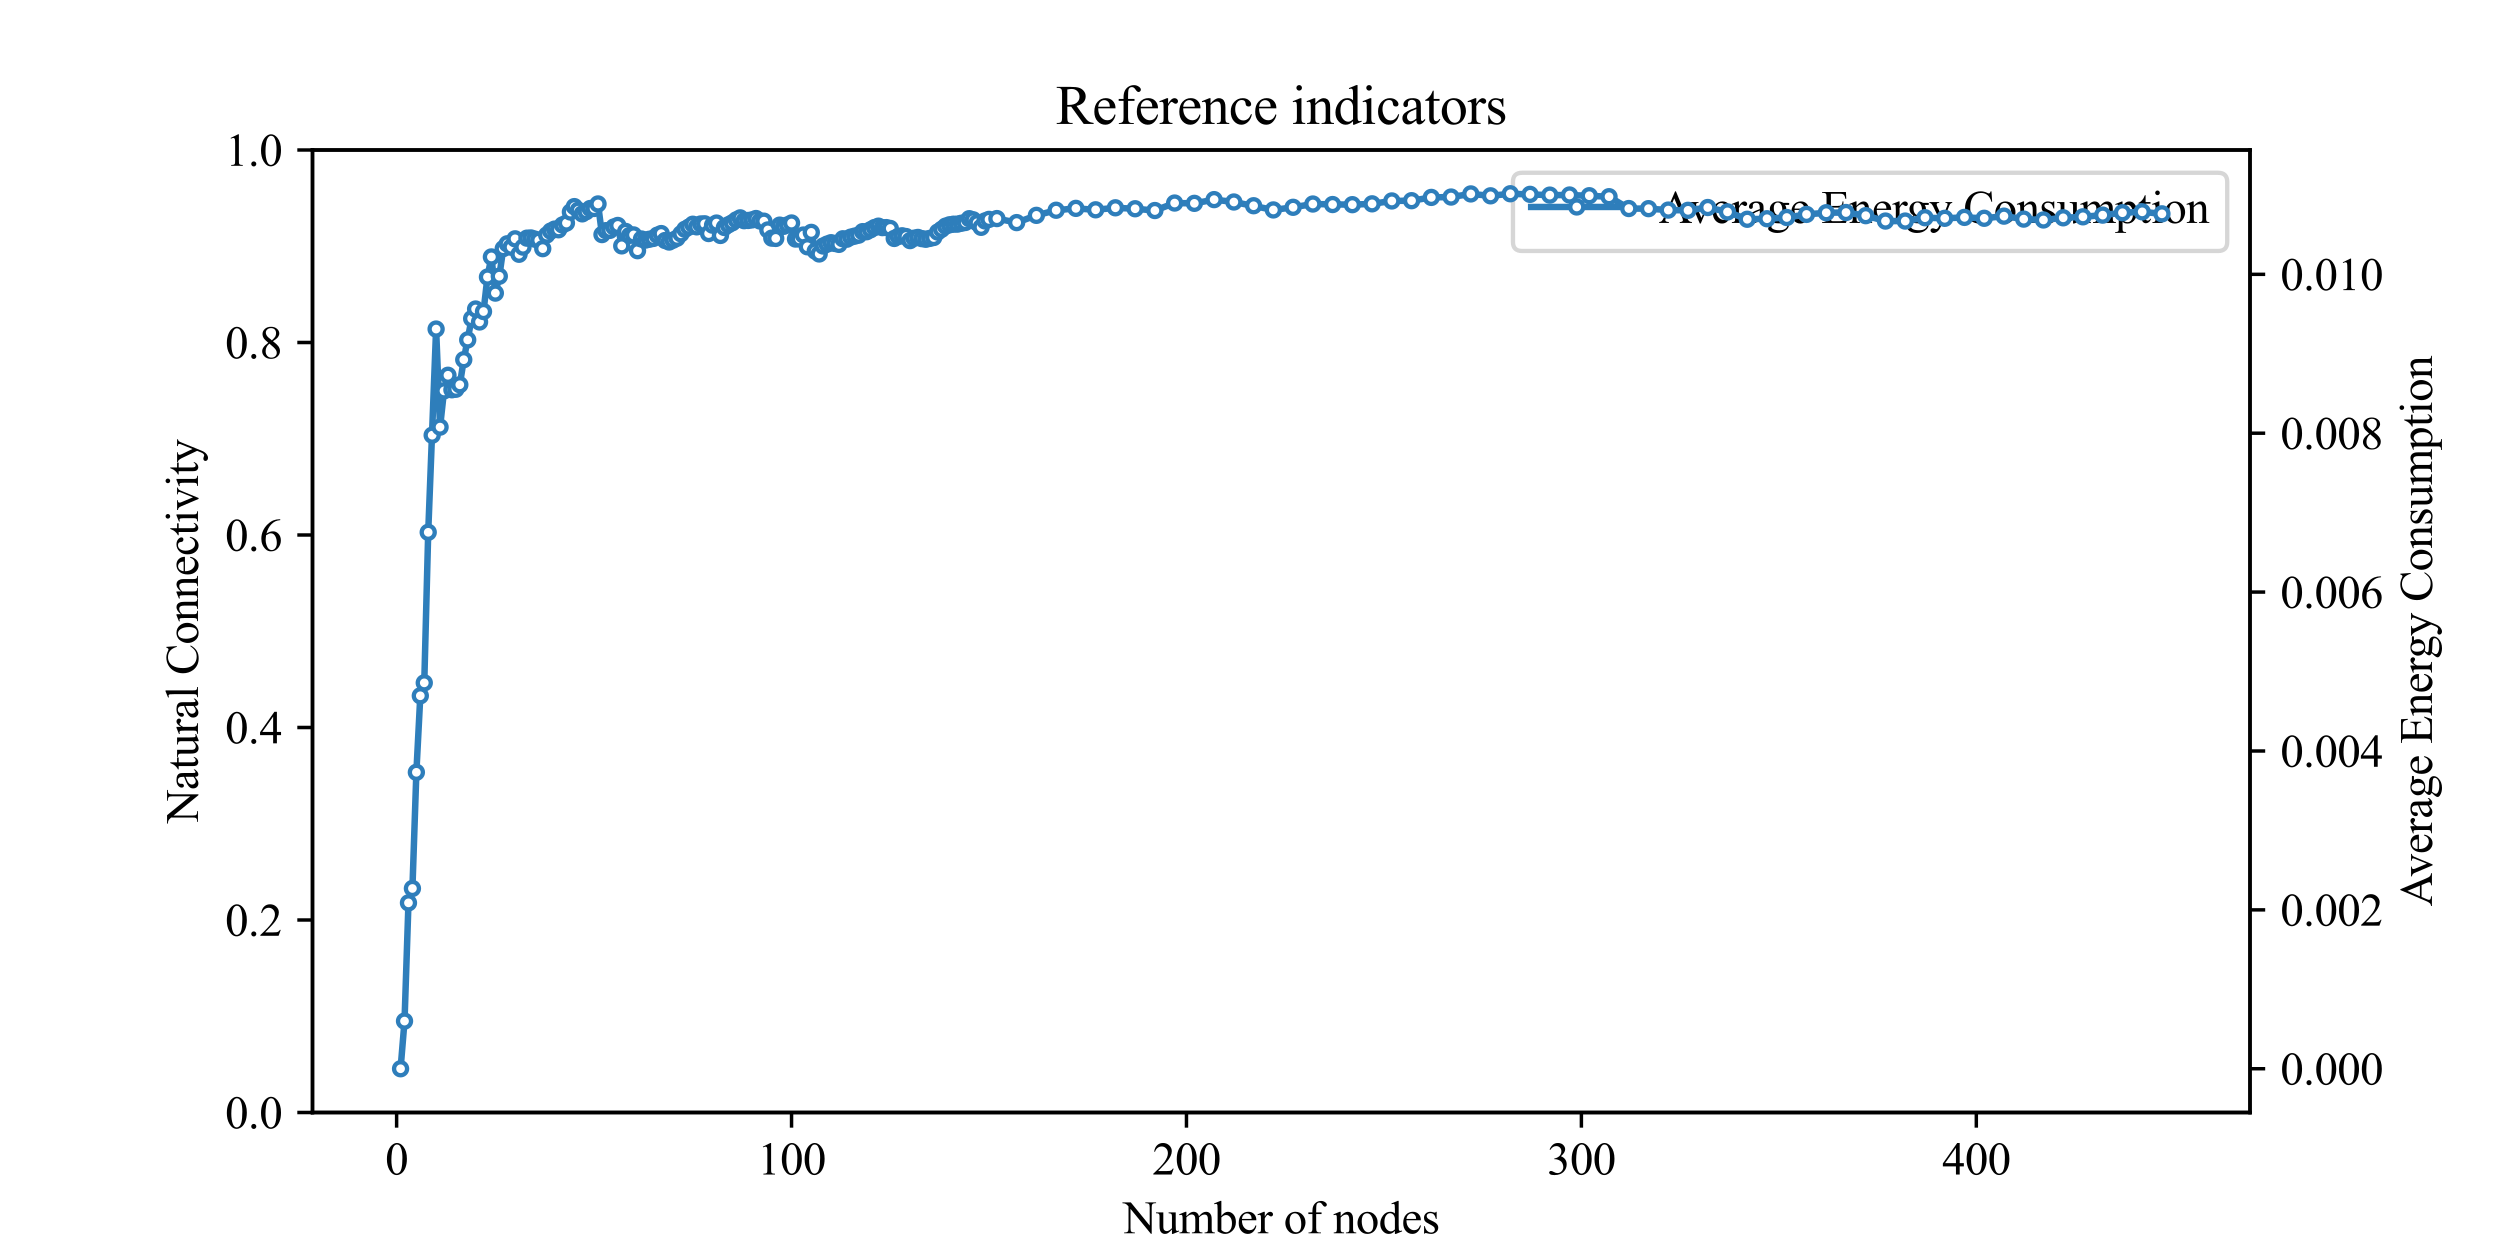 <?xml version="1.0" encoding="utf-8" standalone="no"?>
<!DOCTYPE svg PUBLIC "-//W3C//DTD SVG 1.1//EN"
  "http://www.w3.org/Graphics/SVG/1.1/DTD/svg11.dtd">
<svg xmlns:xlink="http://www.w3.org/1999/xlink" width="576pt" height="288pt" viewBox="0 0 576 288" xmlns="http://www.w3.org/2000/svg" version="1.1">
 <defs>
  <style type="text/css">*{stroke-linejoin: round; stroke-linecap: butt}</style>
 </defs>
 <g id="figure_1">
  <g id="patch_1">
   <path d="M 0 288 
L 576 288 
L 576 0 
L 0 0 
z
" style="fill: #ffffff"/>
  </g>
  <g id="axes_1">
   <g id="patch_2">
    <path d="M 72 256.32 
L 518.4 256.32 
L 518.4 34.56 
L 72 34.56 
z
" style="fill: #ffffff"/>
   </g>
   <g id="matplotlib.axis_1">
    <g id="xtick_1">
     <g id="line2d_1">
      <defs>
       <path id="mad7571b390" d="M 0 0 
L 0 3.5 
" style="stroke: #000000; stroke-width: 0.8"/>
      </defs>
      <g>
       <use xlink:href="#mad7571b390" x="91.381" y="256.32" style="stroke: #000000; stroke-width: 0.8"/>
      </g>
     </g>
     <g id="text_1">
      <!-- 0 -->
      <g transform="translate(88.756 270.611) scale(0.105 -0.105)">
       <defs>
        <path id="TimesNewRomanPSMT-30" d="M 231 2094 
Q 231 2819 450 3342 
Q 669 3866 1031 4122 
Q 1313 4325 1613 4325 
Q 2100 4325 2488 3828 
Q 2972 3213 2972 2159 
Q 2972 1422 2759 906 
Q 2547 391 2217 158 
Q 1888 -75 1581 -75 
Q 975 -75 572 641 
Q 231 1244 231 2094 
z
M 844 2016 
Q 844 1141 1059 588 
Q 1238 122 1591 122 
Q 1759 122 1940 273 
Q 2122 425 2216 781 
Q 2359 1319 2359 2297 
Q 2359 3022 2209 3506 
Q 2097 3866 1919 4016 
Q 1791 4119 1609 4119 
Q 1397 4119 1231 3928 
Q 1006 3669 925 3112 
Q 844 2556 844 2016 
z
" transform="scale(0.016)"/>
       </defs>
       <use xlink:href="#TimesNewRomanPSMT-30"/>
      </g>
     </g>
    </g>
    <g id="xtick_2">
     <g id="line2d_2">
      <g>
       <use xlink:href="#mad7571b390" x="182.372" y="256.32" style="stroke: #000000; stroke-width: 0.8"/>
      </g>
     </g>
     <g id="text_2">
      <!-- 100 -->
      <g transform="translate(174.497 270.611) scale(0.105 -0.105)">
       <defs>
        <path id="TimesNewRomanPSMT-31" d="M 750 3822 
L 1781 4325 
L 1884 4325 
L 1884 747 
Q 1884 391 1914 303 
Q 1944 216 2037 169 
Q 2131 122 2419 116 
L 2419 0 
L 825 0 
L 825 116 
Q 1125 122 1212 167 
Q 1300 213 1334 289 
Q 1369 366 1369 747 
L 1369 3034 
Q 1369 3497 1338 3628 
Q 1316 3728 1258 3775 
Q 1200 3822 1119 3822 
Q 1003 3822 797 3725 
L 750 3822 
z
" transform="scale(0.016)"/>
       </defs>
       <use xlink:href="#TimesNewRomanPSMT-31"/>
       <use xlink:href="#TimesNewRomanPSMT-30" x="50"/>
       <use xlink:href="#TimesNewRomanPSMT-30" x="100"/>
      </g>
     </g>
    </g>
    <g id="xtick_3">
     <g id="line2d_3">
      <g>
       <use xlink:href="#mad7571b390" x="273.362" y="256.32" style="stroke: #000000; stroke-width: 0.8"/>
      </g>
     </g>
     <g id="text_3">
      <!-- 200 -->
      <g transform="translate(265.487 270.611) scale(0.105 -0.105)">
       <defs>
        <path id="TimesNewRomanPSMT-32" d="M 2934 816 
L 2638 0 
L 138 0 
L 138 116 
Q 1241 1122 1691 1759 
Q 2141 2397 2141 2925 
Q 2141 3328 1894 3587 
Q 1647 3847 1303 3847 
Q 991 3847 742 3664 
Q 494 3481 375 3128 
L 259 3128 
Q 338 3706 661 4015 
Q 984 4325 1469 4325 
Q 1984 4325 2329 3994 
Q 2675 3663 2675 3213 
Q 2675 2891 2525 2569 
Q 2294 2063 1775 1497 
Q 997 647 803 472 
L 1909 472 
Q 2247 472 2383 497 
Q 2519 522 2628 598 
Q 2738 675 2819 816 
L 2934 816 
z
" transform="scale(0.016)"/>
       </defs>
       <use xlink:href="#TimesNewRomanPSMT-32"/>
       <use xlink:href="#TimesNewRomanPSMT-30" x="50"/>
       <use xlink:href="#TimesNewRomanPSMT-30" x="100"/>
      </g>
     </g>
    </g>
    <g id="xtick_4">
     <g id="line2d_4">
      <g>
       <use xlink:href="#mad7571b390" x="364.353" y="256.32" style="stroke: #000000; stroke-width: 0.8"/>
      </g>
     </g>
     <g id="text_4">
      <!-- 300 -->
      <g transform="translate(356.478 270.611) scale(0.105 -0.105)">
       <defs>
        <path id="TimesNewRomanPSMT-33" d="M 325 3431 
Q 506 3859 782 4092 
Q 1059 4325 1472 4325 
Q 1981 4325 2253 3994 
Q 2459 3747 2459 3466 
Q 2459 3003 1878 2509 
Q 2269 2356 2469 2072 
Q 2669 1788 2669 1403 
Q 2669 853 2319 450 
Q 1863 -75 997 -75 
Q 569 -75 414 31 
Q 259 138 259 259 
Q 259 350 332 419 
Q 406 488 509 488 
Q 588 488 669 463 
Q 722 447 909 348 
Q 1097 250 1169 231 
Q 1284 197 1416 197 
Q 1734 197 1970 444 
Q 2206 691 2206 1028 
Q 2206 1275 2097 1509 
Q 2016 1684 1919 1775 
Q 1784 1900 1550 2001 
Q 1316 2103 1072 2103 
L 972 2103 
L 972 2197 
Q 1219 2228 1467 2375 
Q 1716 2522 1828 2728 
Q 1941 2934 1941 3181 
Q 1941 3503 1739 3701 
Q 1538 3900 1238 3900 
Q 753 3900 428 3381 
L 325 3431 
z
" transform="scale(0.016)"/>
       </defs>
       <use xlink:href="#TimesNewRomanPSMT-33"/>
       <use xlink:href="#TimesNewRomanPSMT-30" x="50"/>
       <use xlink:href="#TimesNewRomanPSMT-30" x="100"/>
      </g>
     </g>
    </g>
    <g id="xtick_5">
     <g id="line2d_5">
      <g>
       <use xlink:href="#mad7571b390" x="455.343" y="256.32" style="stroke: #000000; stroke-width: 0.8"/>
      </g>
     </g>
     <g id="text_5">
      <!-- 400 -->
      <g transform="translate(447.468 270.611) scale(0.105 -0.105)">
       <defs>
        <path id="TimesNewRomanPSMT-34" d="M 2978 1563 
L 2978 1119 
L 2409 1119 
L 2409 0 
L 1894 0 
L 1894 1119 
L 100 1119 
L 100 1519 
L 2066 4325 
L 2409 4325 
L 2409 1563 
L 2978 1563 
z
M 1894 1563 
L 1894 3666 
L 406 1563 
L 1894 1563 
z
" transform="scale(0.016)"/>
       </defs>
       <use xlink:href="#TimesNewRomanPSMT-34"/>
       <use xlink:href="#TimesNewRomanPSMT-30" x="50"/>
       <use xlink:href="#TimesNewRomanPSMT-30" x="100"/>
      </g>
     </g>
    </g>
    <g id="text_6">
     <!-- Number of nodes -->
     <g transform="translate(258.749 284.148) scale(0.105 -0.105)">
      <defs>
       <path id="TimesNewRomanPSMT-4e" d="M -84 4238 
L 1066 4238 
L 3656 1059 
L 3656 3503 
Q 3656 3894 3569 3991 
Q 3453 4122 3203 4122 
L 3056 4122 
L 3056 4238 
L 4531 4238 
L 4531 4122 
L 4381 4122 
Q 4113 4122 4000 3959 
Q 3931 3859 3931 3503 
L 3931 -69 
L 3819 -69 
L 1025 3344 
L 1025 734 
Q 1025 344 1109 247 
Q 1228 116 1475 116 
L 1625 116 
L 1625 0 
L 150 0 
L 150 116 
L 297 116 
Q 569 116 681 278 
Q 750 378 750 734 
L 750 3681 
Q 566 3897 470 3965 
Q 375 4034 191 4094 
Q 100 4122 -84 4122 
L -84 4238 
z
" transform="scale(0.016)"/>
       <path id="TimesNewRomanPSMT-75" d="M 2709 2863 
L 2709 1128 
Q 2709 631 2732 520 
Q 2756 409 2807 365 
Q 2859 322 2928 322 
Q 3025 322 3147 375 
L 3191 266 
L 2334 -88 
L 2194 -88 
L 2194 519 
Q 1825 119 1631 15 
Q 1438 -88 1222 -88 
Q 981 -88 804 51 
Q 628 191 559 409 
Q 491 628 491 1028 
L 491 2306 
Q 491 2509 447 2587 
Q 403 2666 317 2708 
Q 231 2750 6 2747 
L 6 2863 
L 1009 2863 
L 1009 947 
Q 1009 547 1148 422 
Q 1288 297 1484 297 
Q 1619 297 1789 381 
Q 1959 466 2194 703 
L 2194 2325 
Q 2194 2569 2105 2655 
Q 2016 2741 1734 2747 
L 1734 2863 
L 2709 2863 
z
" transform="scale(0.016)"/>
       <path id="TimesNewRomanPSMT-6d" d="M 1050 2338 
Q 1363 2650 1419 2697 
Q 1559 2816 1721 2881 
Q 1884 2947 2044 2947 
Q 2313 2947 2506 2790 
Q 2700 2634 2766 2338 
Q 3088 2713 3309 2830 
Q 3531 2947 3766 2947 
Q 3994 2947 4170 2830 
Q 4347 2713 4450 2447 
Q 4519 2266 4519 1878 
L 4519 647 
Q 4519 378 4559 278 
Q 4591 209 4675 161 
Q 4759 113 4950 113 
L 4950 0 
L 3538 0 
L 3538 113 
L 3597 113 
Q 3781 113 3884 184 
Q 3956 234 3988 344 
Q 4000 397 4000 647 
L 4000 1878 
Q 4000 2228 3916 2372 
Q 3794 2572 3525 2572 
Q 3359 2572 3192 2489 
Q 3025 2406 2788 2181 
L 2781 2147 
L 2788 2013 
L 2788 647 
Q 2788 353 2820 281 
Q 2853 209 2943 161 
Q 3034 113 3253 113 
L 3253 0 
L 1806 0 
L 1806 113 
Q 2044 113 2133 169 
Q 2222 225 2256 338 
Q 2272 391 2272 647 
L 2272 1878 
Q 2272 2228 2169 2381 
Q 2031 2581 1784 2581 
Q 1616 2581 1450 2491 
Q 1191 2353 1050 2181 
L 1050 647 
Q 1050 366 1089 281 
Q 1128 197 1204 155 
Q 1281 113 1516 113 
L 1516 0 
L 100 0 
L 100 113 
Q 297 113 375 155 
Q 453 197 493 289 
Q 534 381 534 647 
L 534 1741 
Q 534 2213 506 2350 
Q 484 2453 437 2492 
Q 391 2531 309 2531 
Q 222 2531 100 2484 
L 53 2597 
L 916 2947 
L 1050 2947 
L 1050 2338 
z
" transform="scale(0.016)"/>
       <path id="TimesNewRomanPSMT-62" d="M 984 2369 
Q 1400 2947 1881 2947 
Q 2322 2947 2650 2570 
Q 2978 2194 2978 1541 
Q 2978 778 2472 313 
Q 2038 -88 1503 -88 
Q 1253 -88 995 3 
Q 738 94 469 275 
L 469 3241 
Q 469 3728 445 3840 
Q 422 3953 372 3993 
Q 322 4034 247 4034 
Q 159 4034 28 3984 
L -16 4094 
L 844 4444 
L 984 4444 
L 984 2369 
z
M 984 2169 
L 984 456 
Q 1144 300 1314 220 
Q 1484 141 1663 141 
Q 1947 141 2192 453 
Q 2438 766 2438 1363 
Q 2438 1913 2192 2208 
Q 1947 2503 1634 2503 
Q 1469 2503 1303 2419 
Q 1178 2356 984 2169 
z
" transform="scale(0.016)"/>
       <path id="TimesNewRomanPSMT-65" d="M 681 1784 
Q 678 1147 991 784 
Q 1303 422 1725 422 
Q 2006 422 2214 576 
Q 2422 731 2563 1106 
L 2659 1044 
Q 2594 616 2278 264 
Q 1963 -88 1488 -88 
Q 972 -88 605 314 
Q 238 716 238 1394 
Q 238 2128 614 2539 
Q 991 2950 1559 2950 
Q 2041 2950 2350 2633 
Q 2659 2316 2659 1784 
L 681 1784 
z
M 681 1966 
L 2006 1966 
Q 1991 2241 1941 2353 
Q 1863 2528 1708 2628 
Q 1553 2728 1384 2728 
Q 1125 2728 920 2526 
Q 716 2325 681 1966 
z
" transform="scale(0.016)"/>
       <path id="TimesNewRomanPSMT-72" d="M 1038 2947 
L 1038 2303 
Q 1397 2947 1775 2947 
Q 1947 2947 2059 2842 
Q 2172 2738 2172 2600 
Q 2172 2478 2090 2393 
Q 2009 2309 1897 2309 
Q 1788 2309 1652 2417 
Q 1516 2525 1450 2525 
Q 1394 2525 1328 2463 
Q 1188 2334 1038 2041 
L 1038 669 
Q 1038 431 1097 309 
Q 1138 225 1241 169 
Q 1344 113 1538 113 
L 1538 0 
L 72 0 
L 72 113 
Q 291 113 397 181 
Q 475 231 506 341 
Q 522 394 522 644 
L 522 1753 
Q 522 2253 501 2348 
Q 481 2444 426 2487 
Q 372 2531 291 2531 
Q 194 2531 72 2484 
L 41 2597 
L 906 2947 
L 1038 2947 
z
" transform="scale(0.016)"/>
       <path id="TimesNewRomanPSMT-20" transform="scale(0.016)"/>
       <path id="TimesNewRomanPSMT-6f" d="M 1600 2947 
Q 2250 2947 2644 2453 
Q 2978 2031 2978 1484 
Q 2978 1100 2793 706 
Q 2609 313 2286 112 
Q 1963 -88 1566 -88 
Q 919 -88 538 428 
Q 216 863 216 1403 
Q 216 1797 411 2186 
Q 606 2575 925 2761 
Q 1244 2947 1600 2947 
z
M 1503 2744 
Q 1338 2744 1170 2645 
Q 1003 2547 900 2300 
Q 797 2053 797 1666 
Q 797 1041 1045 587 
Q 1294 134 1700 134 
Q 2003 134 2200 384 
Q 2397 634 2397 1244 
Q 2397 2006 2069 2444 
Q 1847 2744 1503 2744 
z
" transform="scale(0.016)"/>
       <path id="TimesNewRomanPSMT-66" d="M 1319 2638 
L 1319 756 
Q 1319 356 1406 250 
Q 1522 113 1716 113 
L 1975 113 
L 1975 0 
L 266 0 
L 266 113 
L 394 113 
Q 519 113 622 175 
Q 725 238 764 344 
Q 803 450 803 756 
L 803 2638 
L 247 2638 
L 247 2863 
L 803 2863 
L 803 3050 
Q 803 3478 940 3775 
Q 1078 4072 1361 4255 
Q 1644 4438 1997 4438 
Q 2325 4438 2600 4225 
Q 2781 4084 2781 3909 
Q 2781 3816 2700 3733 
Q 2619 3650 2525 3650 
Q 2453 3650 2373 3701 
Q 2294 3753 2178 3923 
Q 2063 4094 1966 4153 
Q 1869 4213 1750 4213 
Q 1606 4213 1506 4136 
Q 1406 4059 1362 3898 
Q 1319 3738 1319 3069 
L 1319 2863 
L 2056 2863 
L 2056 2638 
L 1319 2638 
z
" transform="scale(0.016)"/>
       <path id="TimesNewRomanPSMT-6e" d="M 1034 2341 
Q 1538 2947 1994 2947 
Q 2228 2947 2397 2830 
Q 2566 2713 2666 2444 
Q 2734 2256 2734 1869 
L 2734 647 
Q 2734 375 2778 278 
Q 2813 200 2889 156 
Q 2966 113 3172 113 
L 3172 0 
L 1756 0 
L 1756 113 
L 1816 113 
Q 2016 113 2095 173 
Q 2175 234 2206 353 
Q 2219 400 2219 647 
L 2219 1819 
Q 2219 2209 2117 2386 
Q 2016 2563 1775 2563 
Q 1403 2563 1034 2156 
L 1034 647 
Q 1034 356 1069 288 
Q 1113 197 1189 155 
Q 1266 113 1500 113 
L 1500 0 
L 84 0 
L 84 113 
L 147 113 
Q 366 113 442 223 
Q 519 334 519 647 
L 519 1709 
Q 519 2225 495 2337 
Q 472 2450 423 2490 
Q 375 2531 294 2531 
Q 206 2531 84 2484 
L 38 2597 
L 900 2947 
L 1034 2947 
L 1034 2341 
z
" transform="scale(0.016)"/>
       <path id="TimesNewRomanPSMT-64" d="M 2222 322 
Q 2013 103 1813 7 
Q 1613 -88 1381 -88 
Q 913 -88 563 304 
Q 213 697 213 1313 
Q 213 1928 600 2439 
Q 988 2950 1597 2950 
Q 1975 2950 2222 2709 
L 2222 3238 
Q 2222 3728 2198 3840 
Q 2175 3953 2125 3993 
Q 2075 4034 2000 4034 
Q 1919 4034 1784 3984 
L 1744 4094 
L 2597 4444 
L 2738 4444 
L 2738 1134 
Q 2738 631 2761 520 
Q 2784 409 2836 365 
Q 2888 322 2956 322 
Q 3041 322 3181 375 
L 3216 266 
L 2366 -88 
L 2222 -88 
L 2222 322 
z
M 2222 541 
L 2222 2016 
Q 2203 2228 2109 2403 
Q 2016 2578 1861 2667 
Q 1706 2756 1559 2756 
Q 1284 2756 1069 2509 
Q 784 2184 784 1559 
Q 784 928 1059 592 
Q 1334 256 1672 256 
Q 1956 256 2222 541 
z
" transform="scale(0.016)"/>
       <path id="TimesNewRomanPSMT-73" d="M 2050 2947 
L 2050 1972 
L 1947 1972 
Q 1828 2431 1642 2597 
Q 1456 2763 1169 2763 
Q 950 2763 815 2647 
Q 681 2531 681 2391 
Q 681 2216 781 2091 
Q 878 1963 1175 1819 
L 1631 1597 
Q 2266 1288 2266 781 
Q 2266 391 1970 151 
Q 1675 -88 1309 -88 
Q 1047 -88 709 6 
Q 606 38 541 38 
Q 469 38 428 -44 
L 325 -44 
L 325 978 
L 428 978 
Q 516 541 762 319 
Q 1009 97 1316 97 
Q 1531 97 1667 223 
Q 1803 350 1803 528 
Q 1803 744 1651 891 
Q 1500 1038 1047 1263 
Q 594 1488 453 1669 
Q 313 1847 313 2119 
Q 313 2472 555 2709 
Q 797 2947 1181 2947 
Q 1350 2947 1591 2875 
Q 1750 2828 1803 2828 
Q 1853 2828 1881 2850 
Q 1909 2872 1947 2947 
L 2050 2947 
z
" transform="scale(0.016)"/>
      </defs>
      <use xlink:href="#TimesNewRomanPSMT-4e"/>
      <use xlink:href="#TimesNewRomanPSMT-75" x="72.217"/>
      <use xlink:href="#TimesNewRomanPSMT-6d" x="122.217"/>
      <use xlink:href="#TimesNewRomanPSMT-62" x="200"/>
      <use xlink:href="#TimesNewRomanPSMT-65" x="250"/>
      <use xlink:href="#TimesNewRomanPSMT-72" x="294.385"/>
      <use xlink:href="#TimesNewRomanPSMT-20" x="327.686"/>
      <use xlink:href="#TimesNewRomanPSMT-6f" x="352.686"/>
      <use xlink:href="#TimesNewRomanPSMT-66" x="402.686"/>
      <use xlink:href="#TimesNewRomanPSMT-20" x="435.986"/>
      <use xlink:href="#TimesNewRomanPSMT-6e" x="460.986"/>
      <use xlink:href="#TimesNewRomanPSMT-6f" x="510.986"/>
      <use xlink:href="#TimesNewRomanPSMT-64" x="560.986"/>
      <use xlink:href="#TimesNewRomanPSMT-65" x="610.986"/>
      <use xlink:href="#TimesNewRomanPSMT-73" x="655.371"/>
     </g>
    </g>
   </g>
   <g id="matplotlib.axis_2">
    <g id="ytick_1">
     <g id="line2d_6">
      <defs>
       <path id="m1040c6860a" d="M 0 0 
L -3.5 0 
" style="stroke: #000000; stroke-width: 0.8"/>
      </defs>
      <g>
       <use xlink:href="#m1040c6860a" x="72" y="256.32" style="stroke: #000000; stroke-width: 0.8"/>
      </g>
     </g>
     <g id="text_7">
      <!-- 0.0 -->
      <g transform="translate(51.875 259.965) scale(0.105 -0.105)">
       <defs>
        <path id="TimesNewRomanPSMT-2e" d="M 800 606 
Q 947 606 1047 504 
Q 1147 403 1147 259 
Q 1147 116 1045 14 
Q 944 -88 800 -88 
Q 656 -88 554 14 
Q 453 116 453 259 
Q 453 406 554 506 
Q 656 606 800 606 
z
" transform="scale(0.016)"/>
       </defs>
       <use xlink:href="#TimesNewRomanPSMT-30"/>
       <use xlink:href="#TimesNewRomanPSMT-2e" x="50"/>
       <use xlink:href="#TimesNewRomanPSMT-30" x="75"/>
      </g>
     </g>
    </g>
    <g id="ytick_2">
     <g id="line2d_7">
      <g>
       <use xlink:href="#m1040c6860a" x="72" y="211.968" style="stroke: #000000; stroke-width: 0.8"/>
      </g>
     </g>
     <g id="text_8">
      <!-- 0.2 -->
      <g transform="translate(51.875 215.613) scale(0.105 -0.105)">
       <use xlink:href="#TimesNewRomanPSMT-30"/>
       <use xlink:href="#TimesNewRomanPSMT-2e" x="50"/>
       <use xlink:href="#TimesNewRomanPSMT-32" x="75"/>
      </g>
     </g>
    </g>
    <g id="ytick_3">
     <g id="line2d_8">
      <g>
       <use xlink:href="#m1040c6860a" x="72" y="167.616" style="stroke: #000000; stroke-width: 0.8"/>
      </g>
     </g>
     <g id="text_9">
      <!-- 0.4 -->
      <g transform="translate(51.875 171.261) scale(0.105 -0.105)">
       <use xlink:href="#TimesNewRomanPSMT-30"/>
       <use xlink:href="#TimesNewRomanPSMT-2e" x="50"/>
       <use xlink:href="#TimesNewRomanPSMT-34" x="75"/>
      </g>
     </g>
    </g>
    <g id="ytick_4">
     <g id="line2d_9">
      <g>
       <use xlink:href="#m1040c6860a" x="72" y="123.264" style="stroke: #000000; stroke-width: 0.8"/>
      </g>
     </g>
     <g id="text_10">
      <!-- 0.6 -->
      <g transform="translate(51.875 126.909) scale(0.105 -0.105)">
       <defs>
        <path id="TimesNewRomanPSMT-36" d="M 2869 4325 
L 2869 4209 
Q 2456 4169 2195 4045 
Q 1934 3922 1679 3669 
Q 1425 3416 1258 3105 
Q 1091 2794 978 2366 
Q 1428 2675 1881 2675 
Q 2316 2675 2634 2325 
Q 2953 1975 2953 1425 
Q 2953 894 2631 456 
Q 2244 -75 1606 -75 
Q 1172 -75 869 213 
Q 275 772 275 1663 
Q 275 2231 503 2743 
Q 731 3256 1154 3653 
Q 1578 4050 1965 4187 
Q 2353 4325 2688 4325 
L 2869 4325 
z
M 925 2138 
Q 869 1716 869 1456 
Q 869 1156 980 804 
Q 1091 453 1309 247 
Q 1469 100 1697 100 
Q 1969 100 2183 356 
Q 2397 613 2397 1088 
Q 2397 1622 2184 2012 
Q 1972 2403 1581 2403 
Q 1463 2403 1327 2353 
Q 1191 2303 925 2138 
z
" transform="scale(0.016)"/>
       </defs>
       <use xlink:href="#TimesNewRomanPSMT-30"/>
       <use xlink:href="#TimesNewRomanPSMT-2e" x="50"/>
       <use xlink:href="#TimesNewRomanPSMT-36" x="75"/>
      </g>
     </g>
    </g>
    <g id="ytick_5">
     <g id="line2d_10">
      <g>
       <use xlink:href="#m1040c6860a" x="72" y="78.912" style="stroke: #000000; stroke-width: 0.8"/>
      </g>
     </g>
     <g id="text_11">
      <!-- 0.8 -->
      <g transform="translate(51.875 82.557) scale(0.105 -0.105)">
       <defs>
        <path id="TimesNewRomanPSMT-38" d="M 1228 2134 
Q 725 2547 579 2797 
Q 434 3047 434 3316 
Q 434 3728 753 4026 
Q 1072 4325 1600 4325 
Q 2113 4325 2425 4047 
Q 2738 3769 2738 3413 
Q 2738 3175 2569 2928 
Q 2400 2681 1866 2347 
Q 2416 1922 2594 1678 
Q 2831 1359 2831 1006 
Q 2831 559 2490 242 
Q 2150 -75 1597 -75 
Q 994 -75 656 303 
Q 388 606 388 966 
Q 388 1247 577 1523 
Q 766 1800 1228 2134 
z
M 1719 2469 
Q 2094 2806 2194 3001 
Q 2294 3197 2294 3444 
Q 2294 3772 2109 3958 
Q 1925 4144 1606 4144 
Q 1288 4144 1088 3959 
Q 888 3775 888 3528 
Q 888 3366 970 3203 
Q 1053 3041 1206 2894 
L 1719 2469 
z
M 1375 2016 
Q 1116 1797 991 1539 
Q 866 1281 866 981 
Q 866 578 1086 336 
Q 1306 94 1647 94 
Q 1984 94 2187 284 
Q 2391 475 2391 747 
Q 2391 972 2272 1150 
Q 2050 1481 1375 2016 
z
" transform="scale(0.016)"/>
       </defs>
       <use xlink:href="#TimesNewRomanPSMT-30"/>
       <use xlink:href="#TimesNewRomanPSMT-2e" x="50"/>
       <use xlink:href="#TimesNewRomanPSMT-38" x="75"/>
      </g>
     </g>
    </g>
    <g id="ytick_6">
     <g id="line2d_11">
      <g>
       <use xlink:href="#m1040c6860a" x="72" y="34.56" style="stroke: #000000; stroke-width: 0.8"/>
      </g>
     </g>
     <g id="text_12">
      <!-- 1.0 -->
      <g transform="translate(51.875 38.205) scale(0.105 -0.105)">
       <use xlink:href="#TimesNewRomanPSMT-31"/>
       <use xlink:href="#TimesNewRomanPSMT-2e" x="50"/>
       <use xlink:href="#TimesNewRomanPSMT-30" x="75"/>
      </g>
     </g>
    </g>
    <g id="text_13">
     <!-- Natural Connectivity -->
     <g transform="translate(45.609 189.617) rotate(-90) scale(0.105 -0.105)">
      <defs>
       <path id="TimesNewRomanPSMT-61" d="M 1822 413 
Q 1381 72 1269 19 
Q 1100 -59 909 -59 
Q 613 -59 420 144 
Q 228 347 228 678 
Q 228 888 322 1041 
Q 450 1253 767 1440 
Q 1084 1628 1822 1897 
L 1822 2009 
Q 1822 2438 1686 2597 
Q 1550 2756 1291 2756 
Q 1094 2756 978 2650 
Q 859 2544 859 2406 
L 866 2225 
Q 866 2081 792 2003 
Q 719 1925 600 1925 
Q 484 1925 411 2006 
Q 338 2088 338 2228 
Q 338 2497 613 2722 
Q 888 2947 1384 2947 
Q 1766 2947 2009 2819 
Q 2194 2722 2281 2516 
Q 2338 2381 2338 1966 
L 2338 994 
Q 2338 584 2353 492 
Q 2369 400 2405 369 
Q 2441 338 2488 338 
Q 2538 338 2575 359 
Q 2641 400 2828 588 
L 2828 413 
Q 2478 -56 2159 -56 
Q 2006 -56 1915 50 
Q 1825 156 1822 413 
z
M 1822 616 
L 1822 1706 
Q 1350 1519 1213 1441 
Q 966 1303 859 1153 
Q 753 1003 753 825 
Q 753 600 887 451 
Q 1022 303 1197 303 
Q 1434 303 1822 616 
z
" transform="scale(0.016)"/>
       <path id="TimesNewRomanPSMT-74" d="M 1031 3803 
L 1031 2863 
L 1700 2863 
L 1700 2644 
L 1031 2644 
L 1031 788 
Q 1031 509 1111 412 
Q 1191 316 1316 316 
Q 1419 316 1516 380 
Q 1613 444 1666 569 
L 1788 569 
Q 1678 263 1478 108 
Q 1278 -47 1066 -47 
Q 922 -47 784 33 
Q 647 113 581 261 
Q 516 409 516 719 
L 516 2644 
L 63 2644 
L 63 2747 
Q 234 2816 414 2980 
Q 594 3144 734 3369 
Q 806 3488 934 3803 
L 1031 3803 
z
" transform="scale(0.016)"/>
       <path id="TimesNewRomanPSMT-6c" d="M 1184 4444 
L 1184 647 
Q 1184 378 1223 290 
Q 1263 203 1344 158 
Q 1425 113 1647 113 
L 1647 0 
L 244 0 
L 244 113 
Q 441 113 512 153 
Q 584 194 625 287 
Q 666 381 666 647 
L 666 3247 
Q 666 3731 644 3842 
Q 622 3953 573 3993 
Q 525 4034 450 4034 
Q 369 4034 244 3984 
L 191 4094 
L 1044 4444 
L 1184 4444 
z
" transform="scale(0.016)"/>
       <path id="TimesNewRomanPSMT-43" d="M 3853 4334 
L 3950 2894 
L 3853 2894 
Q 3659 3541 3300 3825 
Q 2941 4109 2438 4109 
Q 2016 4109 1675 3895 
Q 1334 3681 1139 3212 
Q 944 2744 944 2047 
Q 944 1472 1128 1050 
Q 1313 628 1683 403 
Q 2053 178 2528 178 
Q 2941 178 3256 354 
Q 3572 531 3950 1056 
L 4047 994 
Q 3728 428 3303 165 
Q 2878 -97 2294 -97 
Q 1241 -97 663 684 
Q 231 1266 231 2053 
Q 231 2688 515 3219 
Q 800 3750 1298 4042 
Q 1797 4334 2388 4334 
Q 2847 4334 3294 4109 
Q 3425 4041 3481 4041 
Q 3566 4041 3628 4100 
Q 3709 4184 3744 4334 
L 3853 4334 
z
" transform="scale(0.016)"/>
       <path id="TimesNewRomanPSMT-63" d="M 2631 1088 
Q 2516 522 2178 217 
Q 1841 -88 1431 -88 
Q 944 -88 581 321 
Q 219 731 219 1428 
Q 219 2103 620 2525 
Q 1022 2947 1584 2947 
Q 2006 2947 2278 2723 
Q 2550 2500 2550 2259 
Q 2550 2141 2473 2067 
Q 2397 1994 2259 1994 
Q 2075 1994 1981 2113 
Q 1928 2178 1911 2362 
Q 1894 2547 1784 2644 
Q 1675 2738 1481 2738 
Q 1169 2738 978 2506 
Q 725 2200 725 1697 
Q 725 1184 976 792 
Q 1228 400 1656 400 
Q 1963 400 2206 609 
Q 2378 753 2541 1131 
L 2631 1088 
z
" transform="scale(0.016)"/>
       <path id="TimesNewRomanPSMT-69" d="M 928 4444 
Q 1059 4444 1151 4351 
Q 1244 4259 1244 4128 
Q 1244 3997 1151 3903 
Q 1059 3809 928 3809 
Q 797 3809 703 3903 
Q 609 3997 609 4128 
Q 609 4259 701 4351 
Q 794 4444 928 4444 
z
M 1188 2947 
L 1188 647 
Q 1188 378 1227 289 
Q 1266 200 1342 156 
Q 1419 113 1622 113 
L 1622 0 
L 231 0 
L 231 113 
Q 441 113 512 153 
Q 584 194 626 287 
Q 669 381 669 647 
L 669 1750 
Q 669 2216 641 2353 
Q 619 2453 572 2492 
Q 525 2531 444 2531 
Q 356 2531 231 2484 
L 188 2597 
L 1050 2947 
L 1188 2947 
z
" transform="scale(0.016)"/>
       <path id="TimesNewRomanPSMT-76" d="M 53 2863 
L 1400 2863 
L 1400 2747 
L 1313 2747 
Q 1191 2747 1127 2687 
Q 1063 2628 1063 2528 
Q 1063 2419 1128 2269 
L 1794 688 
L 2463 2328 
Q 2534 2503 2534 2594 
Q 2534 2638 2509 2666 
Q 2475 2713 2422 2730 
Q 2369 2747 2206 2747 
L 2206 2863 
L 3141 2863 
L 3141 2747 
Q 2978 2734 2916 2681 
Q 2806 2588 2719 2369 
L 1703 -88 
L 1575 -88 
L 553 2328 
Q 484 2497 421 2570 
Q 359 2644 263 2694 
Q 209 2722 53 2747 
L 53 2863 
z
" transform="scale(0.016)"/>
       <path id="TimesNewRomanPSMT-79" d="M 38 2863 
L 1372 2863 
L 1372 2747 
L 1306 2747 
Q 1166 2747 1095 2686 
Q 1025 2625 1025 2534 
Q 1025 2413 1128 2197 
L 1825 753 
L 2466 2334 
Q 2519 2463 2519 2588 
Q 2519 2644 2497 2672 
Q 2472 2706 2419 2726 
Q 2366 2747 2231 2747 
L 2231 2863 
L 3163 2863 
L 3163 2747 
Q 3047 2734 2984 2696 
Q 2922 2659 2847 2556 
Q 2819 2513 2741 2316 
L 1575 -541 
Q 1406 -956 1132 -1168 
Q 859 -1381 606 -1381 
Q 422 -1381 303 -1275 
Q 184 -1169 184 -1031 
Q 184 -900 270 -820 
Q 356 -741 506 -741 
Q 609 -741 788 -809 
Q 913 -856 944 -856 
Q 1038 -856 1148 -759 
Q 1259 -663 1372 -384 
L 1575 113 
L 547 2272 
Q 500 2369 397 2513 
Q 319 2622 269 2659 
Q 197 2709 38 2747 
L 38 2863 
z
" transform="scale(0.016)"/>
      </defs>
      <use xlink:href="#TimesNewRomanPSMT-4e"/>
      <use xlink:href="#TimesNewRomanPSMT-61" x="72.217"/>
      <use xlink:href="#TimesNewRomanPSMT-74" x="116.602"/>
      <use xlink:href="#TimesNewRomanPSMT-75" x="144.385"/>
      <use xlink:href="#TimesNewRomanPSMT-72" x="194.385"/>
      <use xlink:href="#TimesNewRomanPSMT-61" x="227.686"/>
      <use xlink:href="#TimesNewRomanPSMT-6c" x="272.07"/>
      <use xlink:href="#TimesNewRomanPSMT-20" x="299.854"/>
      <use xlink:href="#TimesNewRomanPSMT-43" x="324.854"/>
      <use xlink:href="#TimesNewRomanPSMT-6f" x="391.553"/>
      <use xlink:href="#TimesNewRomanPSMT-6e" x="441.553"/>
      <use xlink:href="#TimesNewRomanPSMT-6e" x="491.553"/>
      <use xlink:href="#TimesNewRomanPSMT-65" x="541.553"/>
      <use xlink:href="#TimesNewRomanPSMT-63" x="585.938"/>
      <use xlink:href="#TimesNewRomanPSMT-74" x="630.322"/>
      <use xlink:href="#TimesNewRomanPSMT-69" x="658.105"/>
      <use xlink:href="#TimesNewRomanPSMT-76" x="685.889"/>
      <use xlink:href="#TimesNewRomanPSMT-69" x="735.889"/>
      <use xlink:href="#TimesNewRomanPSMT-74" x="763.672"/>
      <use xlink:href="#TimesNewRomanPSMT-79" x="791.455"/>
     </g>
    </g>
   </g>
   <g id="patch_3">
    <path d="M 72 256.32 
L 72 34.56 
" style="fill: none; stroke: #000000; stroke-width: 0.8; stroke-linejoin: miter; stroke-linecap: square"/>
   </g>
   <g id="patch_4">
    <path d="M 518.4 256.32 
L 518.4 34.56 
" style="fill: none; stroke: #000000; stroke-width: 0.8; stroke-linejoin: miter; stroke-linecap: square"/>
   </g>
   <g id="patch_5">
    <path d="M 72 256.32 
L 518.4 256.32 
" style="fill: none; stroke: #000000; stroke-width: 0.8; stroke-linejoin: miter; stroke-linecap: square"/>
   </g>
   <g id="patch_6">
    <path d="M 72 34.56 
L 518.4 34.56 
" style="fill: none; stroke: #000000; stroke-width: 0.8; stroke-linejoin: miter; stroke-linecap: square"/>
   </g>
   <g id="legend_1">
    <g id="patch_7">
     <path d="M 350.684 57.826 
L 511.05 57.826 
Q 513.15 57.826 513.15 55.726 
L 513.15 41.91 
Q 513.15 39.81 511.05 39.81 
L 350.684 39.81 
Q 348.584 39.81 348.584 41.91 
L 348.584 55.726 
Q 348.584 57.826 350.684 57.826 
z
" style="fill: #ffffff; opacity: 0.8; stroke: #cccccc; stroke-linejoin: miter"/>
    </g>
    <g id="line2d_12">
     <path d="M 352.784 47.685 
L 363.284 47.685 
L 373.784 47.685 
" style="fill: none; stroke: #2e7ebb; stroke-width: 1.5; stroke-linecap: square"/>
     <defs>
      <path id="mbc02aef3b7" d="M 0 1.5 
C 0.398 1.5 0.779 1.342 1.061 1.061 
C 1.342 0.779 1.5 0.398 1.5 0 
C 1.5 -0.398 1.342 -0.779 1.061 -1.061 
C 0.779 -1.342 0.398 -1.5 0 -1.5 
C -0.398 -1.5 -0.779 -1.342 -1.061 -1.061 
C -1.342 -0.779 -1.5 -0.398 -1.5 0 
C -1.5 0.398 -1.342 0.779 -1.061 1.061 
C -0.779 1.342 -0.398 1.5 0 1.5 
z
" style="stroke: #2e7ebb"/>
     </defs>
     <g>
      <use xlink:href="#mbc02aef3b7" x="363.284" y="47.685" style="fill: #ffffff; stroke: #2e7ebb"/>
     </g>
    </g>
    <g id="text_14">
     <!-- Average Energy Consumption -->
     <g transform="translate(382.184 51.36) scale(0.105 -0.105)">
      <defs>
       <path id="TimesNewRomanPSMT-41" d="M 2928 1419 
L 1288 1419 
L 1000 750 
Q 894 503 894 381 
Q 894 284 986 211 
Q 1078 138 1384 116 
L 1384 0 
L 50 0 
L 50 116 
Q 316 163 394 238 
Q 553 388 747 847 
L 2238 4334 
L 2347 4334 
L 3822 809 
Q 4000 384 4145 257 
Q 4291 131 4550 116 
L 4550 0 
L 2878 0 
L 2878 116 
Q 3131 128 3220 200 
Q 3309 272 3309 375 
Q 3309 513 3184 809 
L 2928 1419 
z
M 2841 1650 
L 2122 3363 
L 1384 1650 
L 2841 1650 
z
" transform="scale(0.016)"/>
       <path id="TimesNewRomanPSMT-67" d="M 966 1044 
Q 703 1172 562 1401 
Q 422 1631 422 1909 
Q 422 2334 742 2640 
Q 1063 2947 1563 2947 
Q 1972 2947 2272 2747 
L 2878 2747 
Q 3013 2747 3034 2739 
Q 3056 2731 3066 2713 
Q 3084 2684 3084 2613 
Q 3084 2531 3069 2500 
Q 3059 2484 3036 2475 
Q 3013 2466 2878 2466 
L 2506 2466 
Q 2681 2241 2681 1891 
Q 2681 1491 2375 1206 
Q 2069 922 1553 922 
Q 1341 922 1119 984 
Q 981 866 932 777 
Q 884 688 884 625 
Q 884 572 936 522 
Q 988 472 1138 450 
Q 1225 438 1575 428 
Q 2219 413 2409 384 
Q 2700 344 2873 169 
Q 3047 -6 3047 -263 
Q 3047 -616 2716 -925 
Q 2228 -1381 1444 -1381 
Q 841 -1381 425 -1109 
Q 191 -953 191 -784 
Q 191 -709 225 -634 
Q 278 -519 444 -313 
Q 466 -284 763 25 
Q 600 122 533 198 
Q 466 275 466 372 
Q 466 481 555 628 
Q 644 775 966 1044 
z
M 1509 2797 
Q 1278 2797 1122 2612 
Q 966 2428 966 2047 
Q 966 1553 1178 1281 
Q 1341 1075 1591 1075 
Q 1828 1075 1981 1253 
Q 2134 1431 2134 1813 
Q 2134 2309 1919 2591 
Q 1759 2797 1509 2797 
z
M 934 0 
Q 788 -159 713 -296 
Q 638 -434 638 -550 
Q 638 -700 819 -813 
Q 1131 -1006 1722 -1006 
Q 2284 -1006 2551 -807 
Q 2819 -609 2819 -384 
Q 2819 -222 2659 -153 
Q 2497 -84 2016 -72 
Q 1313 -53 934 0 
z
" transform="scale(0.016)"/>
       <path id="TimesNewRomanPSMT-45" d="M 1338 4006 
L 1338 2331 
L 2269 2331 
Q 2631 2331 2753 2441 
Q 2916 2584 2934 2947 
L 3050 2947 
L 3050 1472 
L 2934 1472 
Q 2891 1781 2847 1869 
Q 2791 1978 2662 2040 
Q 2534 2103 2269 2103 
L 1338 2103 
L 1338 706 
Q 1338 425 1363 364 
Q 1388 303 1450 267 
Q 1513 231 1688 231 
L 2406 231 
Q 2766 231 2928 281 
Q 3091 331 3241 478 
Q 3434 672 3638 1063 
L 3763 1063 
L 3397 0 
L 131 0 
L 131 116 
L 281 116 
Q 431 116 566 188 
Q 666 238 702 338 
Q 738 438 738 747 
L 738 3500 
Q 738 3903 656 3997 
Q 544 4122 281 4122 
L 131 4122 
L 131 4238 
L 3397 4238 
L 3444 3309 
L 3322 3309 
Q 3256 3644 3176 3769 
Q 3097 3894 2941 3959 
Q 2816 4006 2500 4006 
L 1338 4006 
z
" transform="scale(0.016)"/>
       <path id="TimesNewRomanPSMT-70" d="M -6 2578 
L 875 2934 
L 994 2934 
L 994 2266 
Q 1216 2644 1439 2795 
Q 1663 2947 1909 2947 
Q 2341 2947 2628 2609 
Q 2981 2197 2981 1534 
Q 2981 794 2556 309 
Q 2206 -88 1675 -88 
Q 1444 -88 1275 -22 
Q 1150 25 994 166 
L 994 -706 
Q 994 -1000 1030 -1079 
Q 1066 -1159 1155 -1206 
Q 1244 -1253 1478 -1253 
L 1478 -1369 
L -22 -1369 
L -22 -1253 
L 56 -1253 
Q 228 -1256 350 -1188 
Q 409 -1153 442 -1076 
Q 475 -1000 475 -688 
L 475 2019 
Q 475 2297 450 2372 
Q 425 2447 370 2484 
Q 316 2522 222 2522 
Q 147 2522 31 2478 
L -6 2578 
z
M 994 2081 
L 994 1013 
Q 994 666 1022 556 
Q 1066 375 1236 237 
Q 1406 100 1666 100 
Q 1978 100 2172 344 
Q 2425 663 2425 1241 
Q 2425 1897 2138 2250 
Q 1938 2494 1663 2494 
Q 1513 2494 1366 2419 
Q 1253 2363 994 2081 
z
" transform="scale(0.016)"/>
      </defs>
      <use xlink:href="#TimesNewRomanPSMT-41"/>
      <use xlink:href="#TimesNewRomanPSMT-76" x="64.842"/>
      <use xlink:href="#TimesNewRomanPSMT-65" x="114.842"/>
      <use xlink:href="#TimesNewRomanPSMT-72" x="159.227"/>
      <use xlink:href="#TimesNewRomanPSMT-61" x="192.527"/>
      <use xlink:href="#TimesNewRomanPSMT-67" x="236.912"/>
      <use xlink:href="#TimesNewRomanPSMT-65" x="286.912"/>
      <use xlink:href="#TimesNewRomanPSMT-20" x="331.297"/>
      <use xlink:href="#TimesNewRomanPSMT-45" x="356.297"/>
      <use xlink:href="#TimesNewRomanPSMT-6e" x="417.381"/>
      <use xlink:href="#TimesNewRomanPSMT-65" x="467.381"/>
      <use xlink:href="#TimesNewRomanPSMT-72" x="511.766"/>
      <use xlink:href="#TimesNewRomanPSMT-67" x="543.316"/>
      <use xlink:href="#TimesNewRomanPSMT-79" x="593.316"/>
      <use xlink:href="#TimesNewRomanPSMT-20" x="643.316"/>
      <use xlink:href="#TimesNewRomanPSMT-43" x="668.316"/>
      <use xlink:href="#TimesNewRomanPSMT-6f" x="735.016"/>
      <use xlink:href="#TimesNewRomanPSMT-6e" x="785.016"/>
      <use xlink:href="#TimesNewRomanPSMT-73" x="835.016"/>
      <use xlink:href="#TimesNewRomanPSMT-75" x="873.932"/>
      <use xlink:href="#TimesNewRomanPSMT-6d" x="923.932"/>
      <use xlink:href="#TimesNewRomanPSMT-70" x="1001.715"/>
      <use xlink:href="#TimesNewRomanPSMT-74" x="1051.715"/>
      <use xlink:href="#TimesNewRomanPSMT-69" x="1079.498"/>
      <use xlink:href="#TimesNewRomanPSMT-6f" x="1107.281"/>
      <use xlink:href="#TimesNewRomanPSMT-6e" x="1157.281"/>
     </g>
    </g>
   </g>
  </g>
  <g id="axes_2">
   <g id="matplotlib.axis_3">
    <g id="ytick_7">
     <g id="line2d_13">
      <defs>
       <path id="ma6a36e0815" d="M 0 0 
L 3.5 0 
" style="stroke: #000000; stroke-width: 0.8"/>
      </defs>
      <g>
       <use xlink:href="#ma6a36e0815" x="518.4" y="246.24" style="stroke: #000000; stroke-width: 0.8"/>
      </g>
     </g>
     <g id="text_15">
      <!-- 0.000 -->
      <g transform="translate(525.4 249.885) scale(0.105 -0.105)">
       <use xlink:href="#TimesNewRomanPSMT-30"/>
       <use xlink:href="#TimesNewRomanPSMT-2e" x="50"/>
       <use xlink:href="#TimesNewRomanPSMT-30" x="75"/>
       <use xlink:href="#TimesNewRomanPSMT-30" x="125"/>
       <use xlink:href="#TimesNewRomanPSMT-30" x="175"/>
      </g>
     </g>
    </g>
    <g id="ytick_8">
     <g id="line2d_14">
      <g>
       <use xlink:href="#ma6a36e0815" x="518.4" y="209.632" style="stroke: #000000; stroke-width: 0.8"/>
      </g>
     </g>
     <g id="text_16">
      <!-- 0.002 -->
      <g transform="translate(525.4 213.278) scale(0.105 -0.105)">
       <use xlink:href="#TimesNewRomanPSMT-30"/>
       <use xlink:href="#TimesNewRomanPSMT-2e" x="50"/>
       <use xlink:href="#TimesNewRomanPSMT-30" x="75"/>
       <use xlink:href="#TimesNewRomanPSMT-30" x="125"/>
       <use xlink:href="#TimesNewRomanPSMT-32" x="175"/>
      </g>
     </g>
    </g>
    <g id="ytick_9">
     <g id="line2d_15">
      <g>
       <use xlink:href="#ma6a36e0815" x="518.4" y="173.025" style="stroke: #000000; stroke-width: 0.8"/>
      </g>
     </g>
     <g id="text_17">
      <!-- 0.004 -->
      <g transform="translate(525.4 176.67) scale(0.105 -0.105)">
       <use xlink:href="#TimesNewRomanPSMT-30"/>
       <use xlink:href="#TimesNewRomanPSMT-2e" x="50"/>
       <use xlink:href="#TimesNewRomanPSMT-30" x="75"/>
       <use xlink:href="#TimesNewRomanPSMT-30" x="125"/>
       <use xlink:href="#TimesNewRomanPSMT-34" x="175"/>
      </g>
     </g>
    </g>
    <g id="ytick_10">
     <g id="line2d_16">
      <g>
       <use xlink:href="#ma6a36e0815" x="518.4" y="136.417" style="stroke: #000000; stroke-width: 0.8"/>
      </g>
     </g>
     <g id="text_18">
      <!-- 0.006 -->
      <g transform="translate(525.4 140.063) scale(0.105 -0.105)">
       <use xlink:href="#TimesNewRomanPSMT-30"/>
       <use xlink:href="#TimesNewRomanPSMT-2e" x="50"/>
       <use xlink:href="#TimesNewRomanPSMT-30" x="75"/>
       <use xlink:href="#TimesNewRomanPSMT-30" x="125"/>
       <use xlink:href="#TimesNewRomanPSMT-36" x="175"/>
      </g>
     </g>
    </g>
    <g id="ytick_11">
     <g id="line2d_17">
      <g>
       <use xlink:href="#ma6a36e0815" x="518.4" y="99.809" style="stroke: #000000; stroke-width: 0.8"/>
      </g>
     </g>
     <g id="text_19">
      <!-- 0.008 -->
      <g transform="translate(525.4 103.455) scale(0.105 -0.105)">
       <use xlink:href="#TimesNewRomanPSMT-30"/>
       <use xlink:href="#TimesNewRomanPSMT-2e" x="50"/>
       <use xlink:href="#TimesNewRomanPSMT-30" x="75"/>
       <use xlink:href="#TimesNewRomanPSMT-30" x="125"/>
       <use xlink:href="#TimesNewRomanPSMT-38" x="175"/>
      </g>
     </g>
    </g>
    <g id="ytick_12">
     <g id="line2d_18">
      <g>
       <use xlink:href="#ma6a36e0815" x="518.4" y="63.202" style="stroke: #000000; stroke-width: 0.8"/>
      </g>
     </g>
     <g id="text_20">
      <!-- 0.010 -->
      <g transform="translate(525.4 66.847) scale(0.105 -0.105)">
       <use xlink:href="#TimesNewRomanPSMT-30"/>
       <use xlink:href="#TimesNewRomanPSMT-2e" x="50"/>
       <use xlink:href="#TimesNewRomanPSMT-30" x="75"/>
       <use xlink:href="#TimesNewRomanPSMT-31" x="125"/>
       <use xlink:href="#TimesNewRomanPSMT-30" x="175"/>
      </g>
     </g>
    </g>
    <g id="text_21">
     <!-- Average Energy Consumption -->
     <g transform="translate(560.316 208.823) rotate(-90) scale(0.105 -0.105)">
      <use xlink:href="#TimesNewRomanPSMT-41"/>
      <use xlink:href="#TimesNewRomanPSMT-76" x="64.842"/>
      <use xlink:href="#TimesNewRomanPSMT-65" x="114.842"/>
      <use xlink:href="#TimesNewRomanPSMT-72" x="159.227"/>
      <use xlink:href="#TimesNewRomanPSMT-61" x="192.527"/>
      <use xlink:href="#TimesNewRomanPSMT-67" x="236.912"/>
      <use xlink:href="#TimesNewRomanPSMT-65" x="286.912"/>
      <use xlink:href="#TimesNewRomanPSMT-20" x="331.297"/>
      <use xlink:href="#TimesNewRomanPSMT-45" x="356.297"/>
      <use xlink:href="#TimesNewRomanPSMT-6e" x="417.381"/>
      <use xlink:href="#TimesNewRomanPSMT-65" x="467.381"/>
      <use xlink:href="#TimesNewRomanPSMT-72" x="511.766"/>
      <use xlink:href="#TimesNewRomanPSMT-67" x="543.316"/>
      <use xlink:href="#TimesNewRomanPSMT-79" x="593.316"/>
      <use xlink:href="#TimesNewRomanPSMT-20" x="643.316"/>
      <use xlink:href="#TimesNewRomanPSMT-43" x="668.316"/>
      <use xlink:href="#TimesNewRomanPSMT-6f" x="735.016"/>
      <use xlink:href="#TimesNewRomanPSMT-6e" x="785.016"/>
      <use xlink:href="#TimesNewRomanPSMT-73" x="835.016"/>
      <use xlink:href="#TimesNewRomanPSMT-75" x="873.932"/>
      <use xlink:href="#TimesNewRomanPSMT-6d" x="923.932"/>
      <use xlink:href="#TimesNewRomanPSMT-70" x="1001.715"/>
      <use xlink:href="#TimesNewRomanPSMT-74" x="1051.715"/>
      <use xlink:href="#TimesNewRomanPSMT-69" x="1079.498"/>
      <use xlink:href="#TimesNewRomanPSMT-6f" x="1107.281"/>
      <use xlink:href="#TimesNewRomanPSMT-6e" x="1157.281"/>
     </g>
    </g>
   </g>
   <g id="line2d_19">
    <path d="M 92.291 246.24 
L 93.201 235.258 
L 94.111 208.018 
L 95.021 204.703 
L 95.931 177.94 
L 96.84 160.305 
L 97.75 157.329 
L 98.66 122.642 
L 100.48 75.815 
L 101.39 98.407 
L 102.3 90.061 
L 103.21 86.462 
L 104.12 89.803 
L 105.03 89.684 
L 105.94 88.651 
L 106.849 82.874 
L 108.669 73.407 
L 109.579 71.197 
L 110.489 74.183 
L 111.399 71.777 
L 112.309 63.832 
L 113.219 59.198 
L 114.129 67.53 
L 115.039 63.643 
L 115.948 57.278 
L 116.858 56.173 
L 117.768 56.955 
L 118.678 55.028 
L 119.588 58.584 
L 120.498 56.935 
L 121.408 54.873 
L 122.318 54.822 
L 124.138 55.353 
L 125.048 57.292 
L 125.957 54.146 
L 126.867 53.246 
L 127.777 52.785 
L 128.687 52.941 
L 129.597 51.832 
L 130.507 51.386 
L 131.417 48.847 
L 132.327 47.602 
L 134.147 49.273 
L 135.057 48.772 
L 135.966 48.041 
L 136.876 48.035 
L 137.786 46.992 
L 138.696 54.047 
L 139.606 53.143 
L 140.516 53.078 
L 141.426 52.299 
L 142.336 51.946 
L 143.246 56.651 
L 144.156 53.323 
L 145.065 54.236 
L 145.975 54.126 
L 146.885 57.759 
L 147.795 55.064 
L 148.705 55.319 
L 150.525 54.939 
L 151.435 54.187 
L 152.345 53.814 
L 153.255 55.412 
L 154.165 55.764 
L 155.984 54.886 
L 157.804 52.828 
L 158.714 52.319 
L 159.624 51.662 
L 160.534 52.267 
L 161.444 51.604 
L 162.354 51.563 
L 163.264 53.807 
L 164.174 51.88 
L 165.083 51.393 
L 165.993 54.249 
L 166.903 52.413 
L 167.813 51.793 
L 168.723 51.326 
L 169.633 50.658 
L 170.543 50.198 
L 171.453 50.847 
L 173.273 50.661 
L 174.182 50.346 
L 175.092 50.916 
L 176.002 50.96 
L 177.822 54.863 
L 178.732 54.935 
L 179.642 51.87 
L 180.552 52.147 
L 181.462 51.822 
L 182.372 51.377 
L 183.282 55.074 
L 184.191 55.047 
L 185.101 54.151 
L 186.011 56.859 
L 186.921 53.538 
L 187.831 57.852 
L 188.741 58.515 
L 189.651 56.681 
L 191.471 55.918 
L 193.291 56.303 
L 194.2 55.013 
L 195.11 55.112 
L 196.02 54.634 
L 197.84 54.178 
L 198.75 53.369 
L 199.66 53.392 
L 202.39 52.108 
L 203.299 52.444 
L 204.209 52.438 
L 205.119 52.633 
L 206.029 54.938 
L 206.939 54.471 
L 207.849 54.325 
L 208.759 54.498 
L 209.669 55.435 
L 210.579 54.886 
L 211.489 54.704 
L 212.399 54.981 
L 213.308 55.129 
L 215.128 54.72 
L 216.038 53.466 
L 217.858 52.104 
L 218.768 51.792 
L 219.678 51.656 
L 220.588 51.641 
L 222.408 51.264 
L 223.317 50.387 
L 224.227 50.643 
L 225.137 51.325 
L 226.047 52.375 
L 226.957 50.901 
L 227.867 50.546 
L 229.687 50.358 
L 234.236 51.289 
L 238.786 49.617 
L 243.335 48.44 
L 247.885 48.009 
L 252.434 48.342 
L 256.984 47.877 
L 261.533 48.096 
L 266.083 48.506 
L 270.633 46.78 
L 275.182 46.851 
L 279.732 45.993 
L 284.281 46.54 
L 293.38 48.371 
L 297.93 47.762 
L 302.479 47.006 
L 311.578 47.156 
L 316.128 46.963 
L 320.677 46.299 
L 325.227 46.239 
L 329.776 45.483 
L 334.326 45.398 
L 338.875 44.681 
L 343.425 45.117 
L 347.975 44.64 
L 357.074 44.954 
L 361.623 44.928 
L 370.722 45.318 
L 375.272 48.046 
L 379.821 48.072 
L 384.371 48.404 
L 388.92 48.46 
L 393.47 47.811 
L 398.019 48.825 
L 402.569 50.519 
L 407.118 50.396 
L 411.668 50.112 
L 416.218 49.399 
L 420.767 49.014 
L 425.317 48.963 
L 429.866 49.688 
L 434.416 50.931 
L 438.965 50.932 
L 443.515 50.161 
L 448.064 50.299 
L 452.614 50.087 
L 457.163 50.293 
L 461.713 49.8 
L 466.262 50.481 
L 470.812 50.681 
L 475.361 50.183 
L 479.911 49.956 
L 484.46 49.565 
L 489.01 49.014 
L 493.56 48.807 
L 498.109 49.268 
L 498.109 49.268 
" clip-path="url(#p8734a393b2)" style="fill: none; stroke: #2e7ebb; stroke-width: 1.5; stroke-linecap: square"/>
    <g clip-path="url(#p8734a393b2)">
     <use xlink:href="#mbc02aef3b7" x="92.291" y="246.24" style="fill: #ffffff; stroke: #2e7ebb"/>
     <use xlink:href="#mbc02aef3b7" x="93.201" y="235.258" style="fill: #ffffff; stroke: #2e7ebb"/>
     <use xlink:href="#mbc02aef3b7" x="94.111" y="208.018" style="fill: #ffffff; stroke: #2e7ebb"/>
     <use xlink:href="#mbc02aef3b7" x="95.021" y="204.703" style="fill: #ffffff; stroke: #2e7ebb"/>
     <use xlink:href="#mbc02aef3b7" x="95.931" y="177.94" style="fill: #ffffff; stroke: #2e7ebb"/>
     <use xlink:href="#mbc02aef3b7" x="96.84" y="160.305" style="fill: #ffffff; stroke: #2e7ebb"/>
     <use xlink:href="#mbc02aef3b7" x="97.75" y="157.329" style="fill: #ffffff; stroke: #2e7ebb"/>
     <use xlink:href="#mbc02aef3b7" x="98.66" y="122.642" style="fill: #ffffff; stroke: #2e7ebb"/>
     <use xlink:href="#mbc02aef3b7" x="99.57" y="100.268" style="fill: #ffffff; stroke: #2e7ebb"/>
     <use xlink:href="#mbc02aef3b7" x="100.48" y="75.815" style="fill: #ffffff; stroke: #2e7ebb"/>
     <use xlink:href="#mbc02aef3b7" x="101.39" y="98.407" style="fill: #ffffff; stroke: #2e7ebb"/>
     <use xlink:href="#mbc02aef3b7" x="102.3" y="90.061" style="fill: #ffffff; stroke: #2e7ebb"/>
     <use xlink:href="#mbc02aef3b7" x="103.21" y="86.462" style="fill: #ffffff; stroke: #2e7ebb"/>
     <use xlink:href="#mbc02aef3b7" x="104.12" y="89.803" style="fill: #ffffff; stroke: #2e7ebb"/>
     <use xlink:href="#mbc02aef3b7" x="105.03" y="89.684" style="fill: #ffffff; stroke: #2e7ebb"/>
     <use xlink:href="#mbc02aef3b7" x="105.94" y="88.651" style="fill: #ffffff; stroke: #2e7ebb"/>
     <use xlink:href="#mbc02aef3b7" x="106.849" y="82.874" style="fill: #ffffff; stroke: #2e7ebb"/>
     <use xlink:href="#mbc02aef3b7" x="107.759" y="78.313" style="fill: #ffffff; stroke: #2e7ebb"/>
     <use xlink:href="#mbc02aef3b7" x="108.669" y="73.407" style="fill: #ffffff; stroke: #2e7ebb"/>
     <use xlink:href="#mbc02aef3b7" x="109.579" y="71.197" style="fill: #ffffff; stroke: #2e7ebb"/>
     <use xlink:href="#mbc02aef3b7" x="110.489" y="74.183" style="fill: #ffffff; stroke: #2e7ebb"/>
     <use xlink:href="#mbc02aef3b7" x="111.399" y="71.777" style="fill: #ffffff; stroke: #2e7ebb"/>
     <use xlink:href="#mbc02aef3b7" x="112.309" y="63.832" style="fill: #ffffff; stroke: #2e7ebb"/>
     <use xlink:href="#mbc02aef3b7" x="113.219" y="59.198" style="fill: #ffffff; stroke: #2e7ebb"/>
     <use xlink:href="#mbc02aef3b7" x="114.129" y="67.53" style="fill: #ffffff; stroke: #2e7ebb"/>
     <use xlink:href="#mbc02aef3b7" x="115.039" y="63.643" style="fill: #ffffff; stroke: #2e7ebb"/>
     <use xlink:href="#mbc02aef3b7" x="115.948" y="57.278" style="fill: #ffffff; stroke: #2e7ebb"/>
     <use xlink:href="#mbc02aef3b7" x="116.858" y="56.173" style="fill: #ffffff; stroke: #2e7ebb"/>
     <use xlink:href="#mbc02aef3b7" x="117.768" y="56.955" style="fill: #ffffff; stroke: #2e7ebb"/>
     <use xlink:href="#mbc02aef3b7" x="118.678" y="55.028" style="fill: #ffffff; stroke: #2e7ebb"/>
     <use xlink:href="#mbc02aef3b7" x="119.588" y="58.584" style="fill: #ffffff; stroke: #2e7ebb"/>
     <use xlink:href="#mbc02aef3b7" x="120.498" y="56.935" style="fill: #ffffff; stroke: #2e7ebb"/>
     <use xlink:href="#mbc02aef3b7" x="121.408" y="54.873" style="fill: #ffffff; stroke: #2e7ebb"/>
     <use xlink:href="#mbc02aef3b7" x="122.318" y="54.822" style="fill: #ffffff; stroke: #2e7ebb"/>
     <use xlink:href="#mbc02aef3b7" x="123.228" y="55.097" style="fill: #ffffff; stroke: #2e7ebb"/>
     <use xlink:href="#mbc02aef3b7" x="124.138" y="55.353" style="fill: #ffffff; stroke: #2e7ebb"/>
     <use xlink:href="#mbc02aef3b7" x="125.048" y="57.292" style="fill: #ffffff; stroke: #2e7ebb"/>
     <use xlink:href="#mbc02aef3b7" x="125.957" y="54.146" style="fill: #ffffff; stroke: #2e7ebb"/>
     <use xlink:href="#mbc02aef3b7" x="126.867" y="53.246" style="fill: #ffffff; stroke: #2e7ebb"/>
     <use xlink:href="#mbc02aef3b7" x="127.777" y="52.785" style="fill: #ffffff; stroke: #2e7ebb"/>
     <use xlink:href="#mbc02aef3b7" x="128.687" y="52.941" style="fill: #ffffff; stroke: #2e7ebb"/>
     <use xlink:href="#mbc02aef3b7" x="129.597" y="51.832" style="fill: #ffffff; stroke: #2e7ebb"/>
     <use xlink:href="#mbc02aef3b7" x="130.507" y="51.386" style="fill: #ffffff; stroke: #2e7ebb"/>
     <use xlink:href="#mbc02aef3b7" x="131.417" y="48.847" style="fill: #ffffff; stroke: #2e7ebb"/>
     <use xlink:href="#mbc02aef3b7" x="132.327" y="47.602" style="fill: #ffffff; stroke: #2e7ebb"/>
     <use xlink:href="#mbc02aef3b7" x="133.237" y="48.438" style="fill: #ffffff; stroke: #2e7ebb"/>
     <use xlink:href="#mbc02aef3b7" x="134.147" y="49.273" style="fill: #ffffff; stroke: #2e7ebb"/>
     <use xlink:href="#mbc02aef3b7" x="135.057" y="48.772" style="fill: #ffffff; stroke: #2e7ebb"/>
     <use xlink:href="#mbc02aef3b7" x="135.966" y="48.041" style="fill: #ffffff; stroke: #2e7ebb"/>
     <use xlink:href="#mbc02aef3b7" x="136.876" y="48.035" style="fill: #ffffff; stroke: #2e7ebb"/>
     <use xlink:href="#mbc02aef3b7" x="137.786" y="46.992" style="fill: #ffffff; stroke: #2e7ebb"/>
     <use xlink:href="#mbc02aef3b7" x="138.696" y="54.047" style="fill: #ffffff; stroke: #2e7ebb"/>
     <use xlink:href="#mbc02aef3b7" x="139.606" y="53.143" style="fill: #ffffff; stroke: #2e7ebb"/>
     <use xlink:href="#mbc02aef3b7" x="140.516" y="53.078" style="fill: #ffffff; stroke: #2e7ebb"/>
     <use xlink:href="#mbc02aef3b7" x="141.426" y="52.299" style="fill: #ffffff; stroke: #2e7ebb"/>
     <use xlink:href="#mbc02aef3b7" x="142.336" y="51.946" style="fill: #ffffff; stroke: #2e7ebb"/>
     <use xlink:href="#mbc02aef3b7" x="143.246" y="56.651" style="fill: #ffffff; stroke: #2e7ebb"/>
     <use xlink:href="#mbc02aef3b7" x="144.156" y="53.323" style="fill: #ffffff; stroke: #2e7ebb"/>
     <use xlink:href="#mbc02aef3b7" x="145.065" y="54.236" style="fill: #ffffff; stroke: #2e7ebb"/>
     <use xlink:href="#mbc02aef3b7" x="145.975" y="54.126" style="fill: #ffffff; stroke: #2e7ebb"/>
     <use xlink:href="#mbc02aef3b7" x="146.885" y="57.759" style="fill: #ffffff; stroke: #2e7ebb"/>
     <use xlink:href="#mbc02aef3b7" x="147.795" y="55.064" style="fill: #ffffff; stroke: #2e7ebb"/>
     <use xlink:href="#mbc02aef3b7" x="148.705" y="55.319" style="fill: #ffffff; stroke: #2e7ebb"/>
     <use xlink:href="#mbc02aef3b7" x="149.615" y="55.121" style="fill: #ffffff; stroke: #2e7ebb"/>
     <use xlink:href="#mbc02aef3b7" x="150.525" y="54.939" style="fill: #ffffff; stroke: #2e7ebb"/>
     <use xlink:href="#mbc02aef3b7" x="151.435" y="54.187" style="fill: #ffffff; stroke: #2e7ebb"/>
     <use xlink:href="#mbc02aef3b7" x="152.345" y="53.814" style="fill: #ffffff; stroke: #2e7ebb"/>
     <use xlink:href="#mbc02aef3b7" x="153.255" y="55.412" style="fill: #ffffff; stroke: #2e7ebb"/>
     <use xlink:href="#mbc02aef3b7" x="154.165" y="55.764" style="fill: #ffffff; stroke: #2e7ebb"/>
     <use xlink:href="#mbc02aef3b7" x="155.074" y="55.333" style="fill: #ffffff; stroke: #2e7ebb"/>
     <use xlink:href="#mbc02aef3b7" x="155.984" y="54.886" style="fill: #ffffff; stroke: #2e7ebb"/>
     <use xlink:href="#mbc02aef3b7" x="156.894" y="53.867" style="fill: #ffffff; stroke: #2e7ebb"/>
     <use xlink:href="#mbc02aef3b7" x="157.804" y="52.828" style="fill: #ffffff; stroke: #2e7ebb"/>
     <use xlink:href="#mbc02aef3b7" x="158.714" y="52.319" style="fill: #ffffff; stroke: #2e7ebb"/>
     <use xlink:href="#mbc02aef3b7" x="159.624" y="51.662" style="fill: #ffffff; stroke: #2e7ebb"/>
     <use xlink:href="#mbc02aef3b7" x="160.534" y="52.267" style="fill: #ffffff; stroke: #2e7ebb"/>
     <use xlink:href="#mbc02aef3b7" x="161.444" y="51.604" style="fill: #ffffff; stroke: #2e7ebb"/>
     <use xlink:href="#mbc02aef3b7" x="162.354" y="51.563" style="fill: #ffffff; stroke: #2e7ebb"/>
     <use xlink:href="#mbc02aef3b7" x="163.264" y="53.807" style="fill: #ffffff; stroke: #2e7ebb"/>
     <use xlink:href="#mbc02aef3b7" x="164.174" y="51.88" style="fill: #ffffff; stroke: #2e7ebb"/>
     <use xlink:href="#mbc02aef3b7" x="165.083" y="51.393" style="fill: #ffffff; stroke: #2e7ebb"/>
     <use xlink:href="#mbc02aef3b7" x="165.993" y="54.249" style="fill: #ffffff; stroke: #2e7ebb"/>
     <use xlink:href="#mbc02aef3b7" x="166.903" y="52.413" style="fill: #ffffff; stroke: #2e7ebb"/>
     <use xlink:href="#mbc02aef3b7" x="167.813" y="51.793" style="fill: #ffffff; stroke: #2e7ebb"/>
     <use xlink:href="#mbc02aef3b7" x="168.723" y="51.326" style="fill: #ffffff; stroke: #2e7ebb"/>
     <use xlink:href="#mbc02aef3b7" x="169.633" y="50.658" style="fill: #ffffff; stroke: #2e7ebb"/>
     <use xlink:href="#mbc02aef3b7" x="170.543" y="50.198" style="fill: #ffffff; stroke: #2e7ebb"/>
     <use xlink:href="#mbc02aef3b7" x="171.453" y="50.847" style="fill: #ffffff; stroke: #2e7ebb"/>
     <use xlink:href="#mbc02aef3b7" x="172.363" y="50.795" style="fill: #ffffff; stroke: #2e7ebb"/>
     <use xlink:href="#mbc02aef3b7" x="173.273" y="50.661" style="fill: #ffffff; stroke: #2e7ebb"/>
     <use xlink:href="#mbc02aef3b7" x="174.182" y="50.346" style="fill: #ffffff; stroke: #2e7ebb"/>
     <use xlink:href="#mbc02aef3b7" x="175.092" y="50.916" style="fill: #ffffff; stroke: #2e7ebb"/>
     <use xlink:href="#mbc02aef3b7" x="176.002" y="50.96" style="fill: #ffffff; stroke: #2e7ebb"/>
     <use xlink:href="#mbc02aef3b7" x="176.912" y="52.981" style="fill: #ffffff; stroke: #2e7ebb"/>
     <use xlink:href="#mbc02aef3b7" x="177.822" y="54.863" style="fill: #ffffff; stroke: #2e7ebb"/>
     <use xlink:href="#mbc02aef3b7" x="178.732" y="54.935" style="fill: #ffffff; stroke: #2e7ebb"/>
     <use xlink:href="#mbc02aef3b7" x="179.642" y="51.87" style="fill: #ffffff; stroke: #2e7ebb"/>
     <use xlink:href="#mbc02aef3b7" x="180.552" y="52.147" style="fill: #ffffff; stroke: #2e7ebb"/>
     <use xlink:href="#mbc02aef3b7" x="181.462" y="51.822" style="fill: #ffffff; stroke: #2e7ebb"/>
     <use xlink:href="#mbc02aef3b7" x="182.372" y="51.377" style="fill: #ffffff; stroke: #2e7ebb"/>
     <use xlink:href="#mbc02aef3b7" x="183.282" y="55.074" style="fill: #ffffff; stroke: #2e7ebb"/>
     <use xlink:href="#mbc02aef3b7" x="184.191" y="55.047" style="fill: #ffffff; stroke: #2e7ebb"/>
     <use xlink:href="#mbc02aef3b7" x="185.101" y="54.151" style="fill: #ffffff; stroke: #2e7ebb"/>
     <use xlink:href="#mbc02aef3b7" x="186.011" y="56.859" style="fill: #ffffff; stroke: #2e7ebb"/>
     <use xlink:href="#mbc02aef3b7" x="186.921" y="53.538" style="fill: #ffffff; stroke: #2e7ebb"/>
     <use xlink:href="#mbc02aef3b7" x="187.831" y="57.852" style="fill: #ffffff; stroke: #2e7ebb"/>
     <use xlink:href="#mbc02aef3b7" x="188.741" y="58.515" style="fill: #ffffff; stroke: #2e7ebb"/>
     <use xlink:href="#mbc02aef3b7" x="189.651" y="56.681" style="fill: #ffffff; stroke: #2e7ebb"/>
     <use xlink:href="#mbc02aef3b7" x="190.561" y="56.244" style="fill: #ffffff; stroke: #2e7ebb"/>
     <use xlink:href="#mbc02aef3b7" x="191.471" y="55.918" style="fill: #ffffff; stroke: #2e7ebb"/>
     <use xlink:href="#mbc02aef3b7" x="192.381" y="56.101" style="fill: #ffffff; stroke: #2e7ebb"/>
     <use xlink:href="#mbc02aef3b7" x="193.291" y="56.303" style="fill: #ffffff; stroke: #2e7ebb"/>
     <use xlink:href="#mbc02aef3b7" x="194.2" y="55.013" style="fill: #ffffff; stroke: #2e7ebb"/>
     <use xlink:href="#mbc02aef3b7" x="195.11" y="55.112" style="fill: #ffffff; stroke: #2e7ebb"/>
     <use xlink:href="#mbc02aef3b7" x="196.02" y="54.634" style="fill: #ffffff; stroke: #2e7ebb"/>
     <use xlink:href="#mbc02aef3b7" x="196.93" y="54.398" style="fill: #ffffff; stroke: #2e7ebb"/>
     <use xlink:href="#mbc02aef3b7" x="197.84" y="54.178" style="fill: #ffffff; stroke: #2e7ebb"/>
     <use xlink:href="#mbc02aef3b7" x="198.75" y="53.369" style="fill: #ffffff; stroke: #2e7ebb"/>
     <use xlink:href="#mbc02aef3b7" x="199.66" y="53.392" style="fill: #ffffff; stroke: #2e7ebb"/>
     <use xlink:href="#mbc02aef3b7" x="200.57" y="52.935" style="fill: #ffffff; stroke: #2e7ebb"/>
     <use xlink:href="#mbc02aef3b7" x="201.48" y="52.431" style="fill: #ffffff; stroke: #2e7ebb"/>
     <use xlink:href="#mbc02aef3b7" x="202.39" y="52.108" style="fill: #ffffff; stroke: #2e7ebb"/>
     <use xlink:href="#mbc02aef3b7" x="203.299" y="52.444" style="fill: #ffffff; stroke: #2e7ebb"/>
     <use xlink:href="#mbc02aef3b7" x="204.209" y="52.438" style="fill: #ffffff; stroke: #2e7ebb"/>
     <use xlink:href="#mbc02aef3b7" x="205.119" y="52.633" style="fill: #ffffff; stroke: #2e7ebb"/>
     <use xlink:href="#mbc02aef3b7" x="206.029" y="54.938" style="fill: #ffffff; stroke: #2e7ebb"/>
     <use xlink:href="#mbc02aef3b7" x="206.939" y="54.471" style="fill: #ffffff; stroke: #2e7ebb"/>
     <use xlink:href="#mbc02aef3b7" x="207.849" y="54.325" style="fill: #ffffff; stroke: #2e7ebb"/>
     <use xlink:href="#mbc02aef3b7" x="208.759" y="54.498" style="fill: #ffffff; stroke: #2e7ebb"/>
     <use xlink:href="#mbc02aef3b7" x="209.669" y="55.435" style="fill: #ffffff; stroke: #2e7ebb"/>
     <use xlink:href="#mbc02aef3b7" x="210.579" y="54.886" style="fill: #ffffff; stroke: #2e7ebb"/>
     <use xlink:href="#mbc02aef3b7" x="211.489" y="54.704" style="fill: #ffffff; stroke: #2e7ebb"/>
     <use xlink:href="#mbc02aef3b7" x="212.399" y="54.981" style="fill: #ffffff; stroke: #2e7ebb"/>
     <use xlink:href="#mbc02aef3b7" x="213.308" y="55.129" style="fill: #ffffff; stroke: #2e7ebb"/>
     <use xlink:href="#mbc02aef3b7" x="214.218" y="54.931" style="fill: #ffffff; stroke: #2e7ebb"/>
     <use xlink:href="#mbc02aef3b7" x="215.128" y="54.72" style="fill: #ffffff; stroke: #2e7ebb"/>
     <use xlink:href="#mbc02aef3b7" x="216.038" y="53.466" style="fill: #ffffff; stroke: #2e7ebb"/>
     <use xlink:href="#mbc02aef3b7" x="216.948" y="52.831" style="fill: #ffffff; stroke: #2e7ebb"/>
     <use xlink:href="#mbc02aef3b7" x="217.858" y="52.104" style="fill: #ffffff; stroke: #2e7ebb"/>
     <use xlink:href="#mbc02aef3b7" x="218.768" y="51.792" style="fill: #ffffff; stroke: #2e7ebb"/>
     <use xlink:href="#mbc02aef3b7" x="219.678" y="51.656" style="fill: #ffffff; stroke: #2e7ebb"/>
     <use xlink:href="#mbc02aef3b7" x="220.588" y="51.641" style="fill: #ffffff; stroke: #2e7ebb"/>
     <use xlink:href="#mbc02aef3b7" x="221.498" y="51.436" style="fill: #ffffff; stroke: #2e7ebb"/>
     <use xlink:href="#mbc02aef3b7" x="222.408" y="51.264" style="fill: #ffffff; stroke: #2e7ebb"/>
     <use xlink:href="#mbc02aef3b7" x="223.317" y="50.387" style="fill: #ffffff; stroke: #2e7ebb"/>
     <use xlink:href="#mbc02aef3b7" x="224.227" y="50.643" style="fill: #ffffff; stroke: #2e7ebb"/>
     <use xlink:href="#mbc02aef3b7" x="225.137" y="51.325" style="fill: #ffffff; stroke: #2e7ebb"/>
     <use xlink:href="#mbc02aef3b7" x="226.047" y="52.375" style="fill: #ffffff; stroke: #2e7ebb"/>
     <use xlink:href="#mbc02aef3b7" x="226.957" y="50.901" style="fill: #ffffff; stroke: #2e7ebb"/>
     <use xlink:href="#mbc02aef3b7" x="227.867" y="50.546" style="fill: #ffffff; stroke: #2e7ebb"/>
     <use xlink:href="#mbc02aef3b7" x="229.687" y="50.358" style="fill: #ffffff; stroke: #2e7ebb"/>
     <use xlink:href="#mbc02aef3b7" x="234.236" y="51.289" style="fill: #ffffff; stroke: #2e7ebb"/>
     <use xlink:href="#mbc02aef3b7" x="238.786" y="49.617" style="fill: #ffffff; stroke: #2e7ebb"/>
     <use xlink:href="#mbc02aef3b7" x="243.335" y="48.44" style="fill: #ffffff; stroke: #2e7ebb"/>
     <use xlink:href="#mbc02aef3b7" x="247.885" y="48.009" style="fill: #ffffff; stroke: #2e7ebb"/>
     <use xlink:href="#mbc02aef3b7" x="252.434" y="48.342" style="fill: #ffffff; stroke: #2e7ebb"/>
     <use xlink:href="#mbc02aef3b7" x="256.984" y="47.877" style="fill: #ffffff; stroke: #2e7ebb"/>
     <use xlink:href="#mbc02aef3b7" x="261.533" y="48.096" style="fill: #ffffff; stroke: #2e7ebb"/>
     <use xlink:href="#mbc02aef3b7" x="266.083" y="48.506" style="fill: #ffffff; stroke: #2e7ebb"/>
     <use xlink:href="#mbc02aef3b7" x="270.633" y="46.78" style="fill: #ffffff; stroke: #2e7ebb"/>
     <use xlink:href="#mbc02aef3b7" x="275.182" y="46.851" style="fill: #ffffff; stroke: #2e7ebb"/>
     <use xlink:href="#mbc02aef3b7" x="279.732" y="45.993" style="fill: #ffffff; stroke: #2e7ebb"/>
     <use xlink:href="#mbc02aef3b7" x="284.281" y="46.54" style="fill: #ffffff; stroke: #2e7ebb"/>
     <use xlink:href="#mbc02aef3b7" x="288.831" y="47.4" style="fill: #ffffff; stroke: #2e7ebb"/>
     <use xlink:href="#mbc02aef3b7" x="293.38" y="48.371" style="fill: #ffffff; stroke: #2e7ebb"/>
     <use xlink:href="#mbc02aef3b7" x="297.93" y="47.762" style="fill: #ffffff; stroke: #2e7ebb"/>
     <use xlink:href="#mbc02aef3b7" x="302.479" y="47.006" style="fill: #ffffff; stroke: #2e7ebb"/>
     <use xlink:href="#mbc02aef3b7" x="307.029" y="47.127" style="fill: #ffffff; stroke: #2e7ebb"/>
     <use xlink:href="#mbc02aef3b7" x="311.578" y="47.156" style="fill: #ffffff; stroke: #2e7ebb"/>
     <use xlink:href="#mbc02aef3b7" x="316.128" y="46.963" style="fill: #ffffff; stroke: #2e7ebb"/>
     <use xlink:href="#mbc02aef3b7" x="320.677" y="46.299" style="fill: #ffffff; stroke: #2e7ebb"/>
     <use xlink:href="#mbc02aef3b7" x="325.227" y="46.239" style="fill: #ffffff; stroke: #2e7ebb"/>
     <use xlink:href="#mbc02aef3b7" x="329.776" y="45.483" style="fill: #ffffff; stroke: #2e7ebb"/>
     <use xlink:href="#mbc02aef3b7" x="334.326" y="45.398" style="fill: #ffffff; stroke: #2e7ebb"/>
     <use xlink:href="#mbc02aef3b7" x="338.875" y="44.681" style="fill: #ffffff; stroke: #2e7ebb"/>
     <use xlink:href="#mbc02aef3b7" x="343.425" y="45.117" style="fill: #ffffff; stroke: #2e7ebb"/>
     <use xlink:href="#mbc02aef3b7" x="347.975" y="44.64" style="fill: #ffffff; stroke: #2e7ebb"/>
     <use xlink:href="#mbc02aef3b7" x="352.524" y="44.778" style="fill: #ffffff; stroke: #2e7ebb"/>
     <use xlink:href="#mbc02aef3b7" x="357.074" y="44.954" style="fill: #ffffff; stroke: #2e7ebb"/>
     <use xlink:href="#mbc02aef3b7" x="361.623" y="44.928" style="fill: #ffffff; stroke: #2e7ebb"/>
     <use xlink:href="#mbc02aef3b7" x="366.173" y="45.093" style="fill: #ffffff; stroke: #2e7ebb"/>
     <use xlink:href="#mbc02aef3b7" x="370.722" y="45.318" style="fill: #ffffff; stroke: #2e7ebb"/>
     <use xlink:href="#mbc02aef3b7" x="375.272" y="48.046" style="fill: #ffffff; stroke: #2e7ebb"/>
     <use xlink:href="#mbc02aef3b7" x="379.821" y="48.072" style="fill: #ffffff; stroke: #2e7ebb"/>
     <use xlink:href="#mbc02aef3b7" x="384.371" y="48.404" style="fill: #ffffff; stroke: #2e7ebb"/>
     <use xlink:href="#mbc02aef3b7" x="388.92" y="48.46" style="fill: #ffffff; stroke: #2e7ebb"/>
     <use xlink:href="#mbc02aef3b7" x="393.47" y="47.811" style="fill: #ffffff; stroke: #2e7ebb"/>
     <use xlink:href="#mbc02aef3b7" x="398.019" y="48.825" style="fill: #ffffff; stroke: #2e7ebb"/>
     <use xlink:href="#mbc02aef3b7" x="402.569" y="50.519" style="fill: #ffffff; stroke: #2e7ebb"/>
     <use xlink:href="#mbc02aef3b7" x="407.118" y="50.396" style="fill: #ffffff; stroke: #2e7ebb"/>
     <use xlink:href="#mbc02aef3b7" x="411.668" y="50.112" style="fill: #ffffff; stroke: #2e7ebb"/>
     <use xlink:href="#mbc02aef3b7" x="416.218" y="49.399" style="fill: #ffffff; stroke: #2e7ebb"/>
     <use xlink:href="#mbc02aef3b7" x="420.767" y="49.014" style="fill: #ffffff; stroke: #2e7ebb"/>
     <use xlink:href="#mbc02aef3b7" x="425.317" y="48.963" style="fill: #ffffff; stroke: #2e7ebb"/>
     <use xlink:href="#mbc02aef3b7" x="429.866" y="49.688" style="fill: #ffffff; stroke: #2e7ebb"/>
     <use xlink:href="#mbc02aef3b7" x="434.416" y="50.931" style="fill: #ffffff; stroke: #2e7ebb"/>
     <use xlink:href="#mbc02aef3b7" x="438.965" y="50.932" style="fill: #ffffff; stroke: #2e7ebb"/>
     <use xlink:href="#mbc02aef3b7" x="443.515" y="50.161" style="fill: #ffffff; stroke: #2e7ebb"/>
     <use xlink:href="#mbc02aef3b7" x="448.064" y="50.299" style="fill: #ffffff; stroke: #2e7ebb"/>
     <use xlink:href="#mbc02aef3b7" x="452.614" y="50.087" style="fill: #ffffff; stroke: #2e7ebb"/>
     <use xlink:href="#mbc02aef3b7" x="457.163" y="50.293" style="fill: #ffffff; stroke: #2e7ebb"/>
     <use xlink:href="#mbc02aef3b7" x="461.713" y="49.8" style="fill: #ffffff; stroke: #2e7ebb"/>
     <use xlink:href="#mbc02aef3b7" x="466.262" y="50.481" style="fill: #ffffff; stroke: #2e7ebb"/>
     <use xlink:href="#mbc02aef3b7" x="470.812" y="50.681" style="fill: #ffffff; stroke: #2e7ebb"/>
     <use xlink:href="#mbc02aef3b7" x="475.361" y="50.183" style="fill: #ffffff; stroke: #2e7ebb"/>
     <use xlink:href="#mbc02aef3b7" x="479.911" y="49.956" style="fill: #ffffff; stroke: #2e7ebb"/>
     <use xlink:href="#mbc02aef3b7" x="484.46" y="49.565" style="fill: #ffffff; stroke: #2e7ebb"/>
     <use xlink:href="#mbc02aef3b7" x="489.01" y="49.014" style="fill: #ffffff; stroke: #2e7ebb"/>
     <use xlink:href="#mbc02aef3b7" x="493.56" y="48.807" style="fill: #ffffff; stroke: #2e7ebb"/>
     <use xlink:href="#mbc02aef3b7" x="498.109" y="49.268" style="fill: #ffffff; stroke: #2e7ebb"/>
    </g>
   </g>
   <g id="patch_8">
    <path d="M 72 256.32 
L 72 34.56 
" style="fill: none; stroke: #000000; stroke-width: 0.8; stroke-linejoin: miter; stroke-linecap: square"/>
   </g>
   <g id="patch_9">
    <path d="M 518.4 256.32 
L 518.4 34.56 
" style="fill: none; stroke: #000000; stroke-width: 0.8; stroke-linejoin: miter; stroke-linecap: square"/>
   </g>
   <g id="patch_10">
    <path d="M 72 256.32 
L 518.4 256.32 
" style="fill: none; stroke: #000000; stroke-width: 0.8; stroke-linejoin: miter; stroke-linecap: square"/>
   </g>
   <g id="patch_11">
    <path d="M 72 34.56 
L 518.4 34.56 
" style="fill: none; stroke: #000000; stroke-width: 0.8; stroke-linejoin: miter; stroke-linecap: square"/>
   </g>
   <g id="text_22">
    <!-- Reference indicators -->
    <g transform="translate(243.251 28.56) scale(0.126 -0.126)">
     <defs>
      <path id="TimesNewRomanPSMT-52" d="M 4325 0 
L 3194 0 
L 1759 1981 
Q 1600 1975 1500 1975 
Q 1459 1975 1412 1976 
Q 1366 1978 1316 1981 
L 1316 750 
Q 1316 350 1403 253 
Q 1522 116 1759 116 
L 1925 116 
L 1925 0 
L 109 0 
L 109 116 
L 269 116 
Q 538 116 653 291 
Q 719 388 719 750 
L 719 3488 
Q 719 3888 631 3984 
Q 509 4122 269 4122 
L 109 4122 
L 109 4238 
L 1653 4238 
Q 2328 4238 2648 4139 
Q 2969 4041 3192 3777 
Q 3416 3513 3416 3147 
Q 3416 2756 3161 2468 
Q 2906 2181 2372 2063 
L 3247 847 
Q 3547 428 3762 290 
Q 3978 153 4325 116 
L 4325 0 
z
M 1316 2178 
Q 1375 2178 1419 2176 
Q 1463 2175 1491 2175 
Q 2097 2175 2405 2437 
Q 2713 2700 2713 3106 
Q 2713 3503 2464 3751 
Q 2216 4000 1806 4000 
Q 1625 4000 1316 3941 
L 1316 2178 
z
" transform="scale(0.016)"/>
     </defs>
     <use xlink:href="#TimesNewRomanPSMT-52"/>
     <use xlink:href="#TimesNewRomanPSMT-65" x="66.699"/>
     <use xlink:href="#TimesNewRomanPSMT-66" x="111.084"/>
     <use xlink:href="#TimesNewRomanPSMT-65" x="144.385"/>
     <use xlink:href="#TimesNewRomanPSMT-72" x="188.77"/>
     <use xlink:href="#TimesNewRomanPSMT-65" x="222.07"/>
     <use xlink:href="#TimesNewRomanPSMT-6e" x="266.455"/>
     <use xlink:href="#TimesNewRomanPSMT-63" x="316.455"/>
     <use xlink:href="#TimesNewRomanPSMT-65" x="360.84"/>
     <use xlink:href="#TimesNewRomanPSMT-20" x="405.225"/>
     <use xlink:href="#TimesNewRomanPSMT-69" x="430.225"/>
     <use xlink:href="#TimesNewRomanPSMT-6e" x="458.008"/>
     <use xlink:href="#TimesNewRomanPSMT-64" x="508.008"/>
     <use xlink:href="#TimesNewRomanPSMT-69" x="558.008"/>
     <use xlink:href="#TimesNewRomanPSMT-63" x="585.791"/>
     <use xlink:href="#TimesNewRomanPSMT-61" x="630.176"/>
     <use xlink:href="#TimesNewRomanPSMT-74" x="674.561"/>
     <use xlink:href="#TimesNewRomanPSMT-6f" x="702.344"/>
     <use xlink:href="#TimesNewRomanPSMT-72" x="752.344"/>
     <use xlink:href="#TimesNewRomanPSMT-73" x="785.645"/>
    </g>
   </g>
  </g>
 </g>
 <defs>
  <clipPath id="p8734a393b2">
   <rect x="72" y="34.56" width="446.4" height="221.76"/>
  </clipPath>
 </defs>
</svg>
